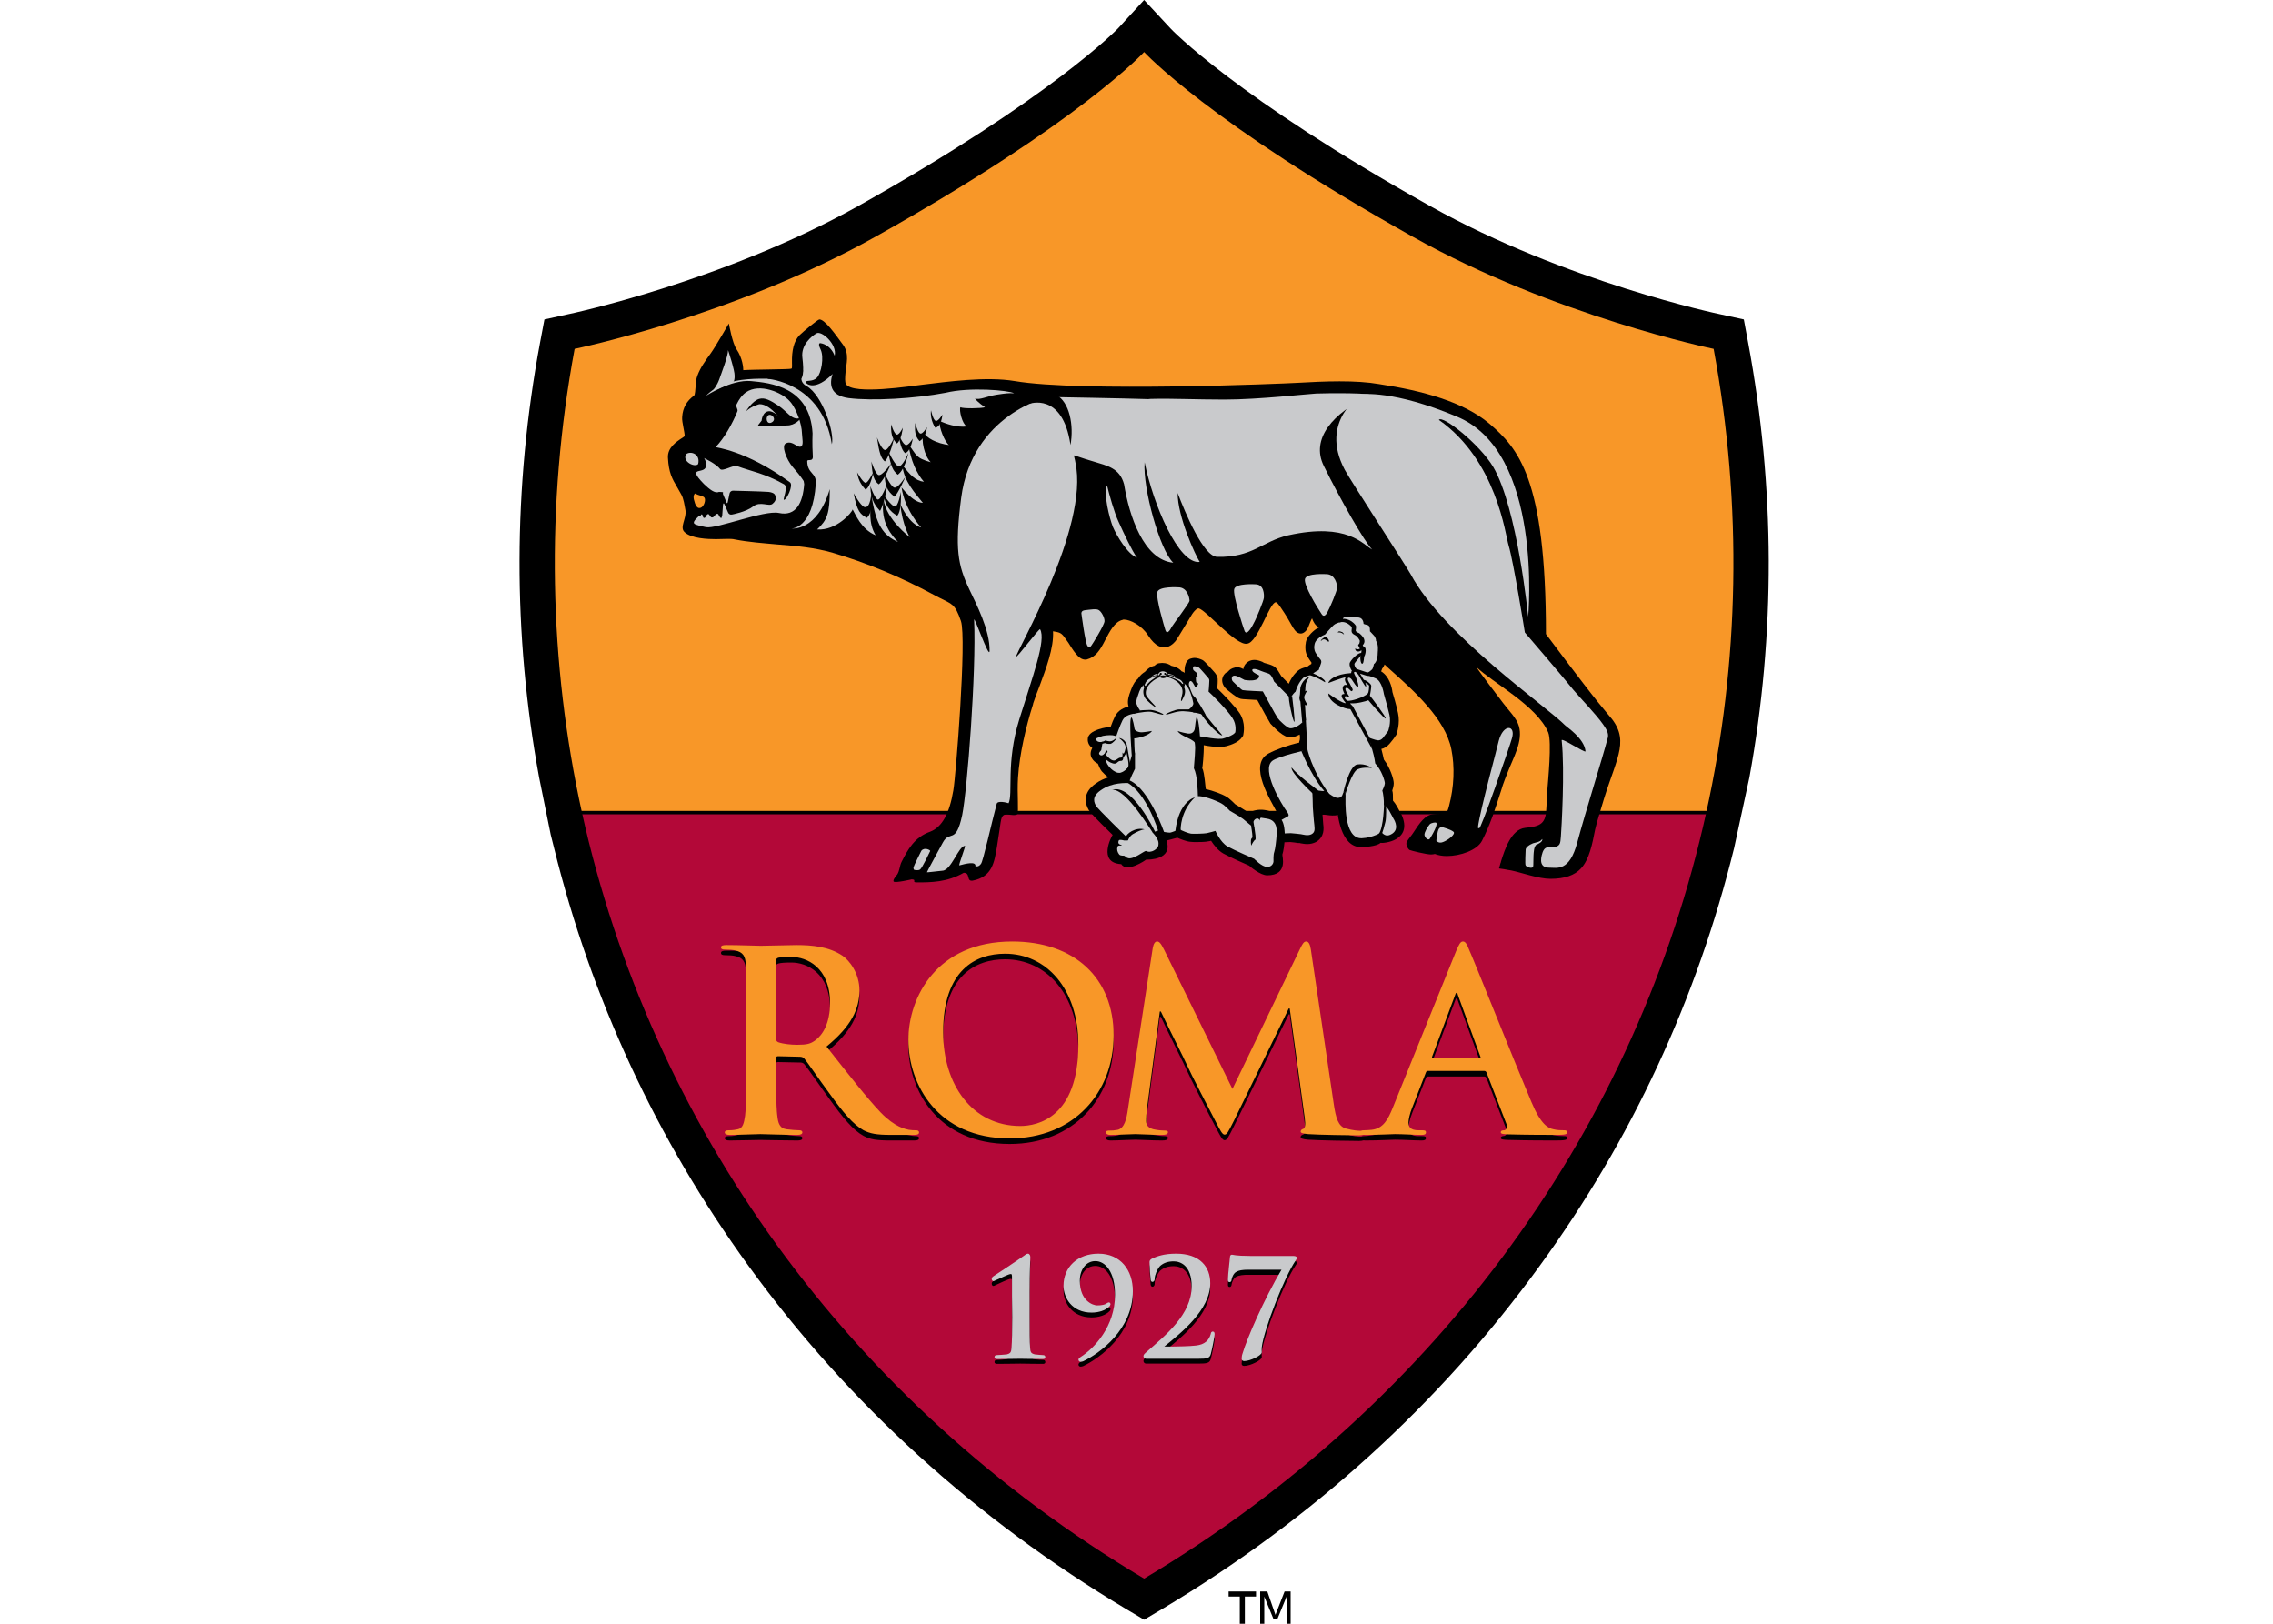 <?xml version="1.0" encoding="UTF-8"?>
<svg xmlns="http://www.w3.org/2000/svg" xmlns:xlink="http://www.w3.org/1999/xlink" width="35pt" height="25pt" viewBox="0 0 35 25" version="1.1">
<defs>
<g>
<symbol overflow="visible" id="glyph0-0">
<path style="stroke:none;" d="M 0.031 0.125 L 0.031 -0.484 L 0.375 -0.484 L 0.375 0.125 Z M 0.078 0.094 L 0.344 0.094 L 0.344 -0.453 L 0.078 -0.453 Z M 0.078 0.094 "/>
</symbol>
<symbol overflow="visible" id="glyph0-1">
<path style="stroke:none;" d="M 0 -0.516 L 0.422 -0.516 L 0.422 -0.438 L 0.25 -0.438 L 0.25 0 L 0.172 0 L 0.172 -0.438 L 0 -0.438 Z M 0 -0.516 "/>
</symbol>
<symbol overflow="visible" id="glyph0-2">
<path style="stroke:none;" d="M 0.062 -0.516 L 0.172 -0.516 L 0.297 -0.156 L 0.438 -0.516 L 0.531 -0.516 L 0.531 0 L 0.469 0 L 0.469 -0.438 L 0.328 -0.094 L 0.266 -0.094 L 0.125 -0.438 L 0.125 0 L 0.062 0 Z M 0.062 -0.516 "/>
</symbol>
</g>
</defs>
<g id="surface1">
<path style=" stroke:none;fill-rule:nonzero;fill:rgb(0%,0%,0%);fill-opacity:1;" d="M 26.918 5.273 L 26.852 4.918 L 26.496 4.84 C 26.473 4.836 24.117 4.344 22.02 3.172 C 19.031 1.5 18.027 0.445 18.02 0.434 L 17.617 0 L 17.219 0.434 C 17.211 0.441 16.199 1.5 13.215 3.172 C 11.121 4.34 8.762 4.836 8.738 4.84 L 8.383 4.918 L 8.316 5.273 C 7.898 7.508 7.895 9.762 8.301 11.969 L 8.48 12.852 L 8.531 13.055 C 9.102 15.371 10.109 17.539 11.527 19.492 C 13.066 21.613 15.023 23.387 17.34 24.773 L 17.617 24.938 L 17.895 24.773 C 20.215 23.387 22.168 21.613 23.707 19.492 C 25.129 17.539 26.133 15.371 26.703 13.055 L 26.938 11.969 C 27.34 9.762 27.336 7.508 26.918 5.273 "/>
<path style=" stroke:none;fill-rule:nonzero;fill:rgb(97.255%,59.216%,15.686%);fill-opacity:1;" d="M 26.387 5.371 C 26.387 5.371 23.945 4.871 21.754 3.645 C 18.605 1.883 17.617 0.801 17.617 0.801 C 17.617 0.801 16.629 1.883 13.48 3.645 C 11.289 4.871 8.848 5.371 8.848 5.371 C 8.398 7.789 8.453 10.207 8.961 12.512 L 26.273 12.512 C 26.781 10.207 26.836 7.789 26.387 5.371 "/>
<path style=" stroke:none;fill-rule:nonzero;fill:rgb(70.196%,3.137%,21.961%);fill-opacity:1;" d="M 17.617 24.305 C 22.203 21.57 25.219 17.285 26.273 12.512 L 8.961 12.512 C 10.016 17.285 13.031 21.57 17.617 24.305 "/>
<path style="fill-rule:nonzero;fill:rgb(0.392%,0.392%,0.392%);fill-opacity:1;stroke-width:0.165;stroke-linecap:butt;stroke-linejoin:miter;stroke:rgb(0%,0%,0%);stroke-opacity:1;stroke-miterlimit:10;" d="M 124.75 160.219 L 124.75 158.031 C 124.75 157.625 124.75 157.438 124.5 157.438 C 124.188 157.438 122.969 158.063 122.594 158.219 C 122.531 158.25 122.438 158.313 122.375 158.313 C 122.313 158.313 122.25 158.219 122.25 158.094 C 122.25 158 122.313 157.938 122.406 157.875 C 122.469 157.844 125.625 155.75 126.219 155.313 C 126.375 155.219 126.5 155.094 126.625 155.094 C 126.781 155.094 126.844 155.281 126.844 155.469 C 126.844 155.594 126.75 157.219 126.75 159.781 L 126.75 162.844 C 126.75 164.469 126.75 165.875 126.813 166.594 C 126.844 167.125 126.938 167.375 127.469 167.5 C 127.719 167.563 128.406 167.594 128.563 167.594 C 128.625 167.594 128.688 167.656 128.688 167.781 C 128.688 167.875 128.625 167.906 128.438 167.906 C 127.188 167.906 126.125 167.875 125.688 167.875 C 125.313 167.875 123.906 167.906 122.875 167.906 C 122.688 167.906 122.594 167.875 122.594 167.781 C 122.594 167.656 122.656 167.594 122.719 167.594 C 122.906 167.594 123.75 167.563 124.031 167.469 C 124.563 167.375 124.656 167.125 124.688 166.594 C 124.75 165.875 124.781 164.469 124.781 162.844 Z M 124.75 160.219 " transform="matrix(0.125,0,0,0.125,0,0)"/>
<path style=" stroke:none;fill-rule:nonzero;fill:rgb(0.392%,0.392%,0.392%);fill-opacity:1;" d="M 17.434 19.953 C 17.434 20.535 16.93 20.902 16.676 21.023 C 16.664 21.027 16.652 21.031 16.637 21.031 C 16.629 21.031 16.617 21.02 16.617 21.012 C 16.617 20.996 16.633 20.984 16.645 20.977 C 16.855 20.844 17.18 20.504 17.18 20.012 C 17.18 19.645 17.023 19.48 16.867 19.48 C 16.719 19.48 16.617 19.613 16.617 19.793 C 16.617 20.109 16.824 20.184 16.895 20.184 C 16.965 20.184 17.008 20.172 17.031 20.16 C 17.055 20.148 17.066 20.137 17.074 20.137 C 17.082 20.137 17.09 20.145 17.09 20.156 C 17.09 20.16 17.086 20.176 17.078 20.18 C 17.02 20.242 16.914 20.273 16.809 20.273 C 16.512 20.273 16.387 20.047 16.387 19.871 C 16.387 19.59 16.598 19.387 16.914 19.387 C 17.25 19.387 17.434 19.637 17.434 19.953 "/>
<path style="fill:none;stroke-width:0.165;stroke-linecap:butt;stroke-linejoin:miter;stroke:rgb(0%,0%,0%);stroke-opacity:1;stroke-miterlimit:10;" d="M 139.469 159.625 C 139.469 164.281 135.438 167.219 133.406 168.188 C 133.313 168.219 133.219 168.25 133.094 168.25 C 133.031 168.25 132.938 168.156 132.938 168.094 C 132.938 167.969 133.063 167.875 133.156 167.813 C 134.844 166.75 137.438 164.031 137.438 160.094 C 137.438 157.156 136.188 155.844 134.938 155.844 C 133.75 155.844 132.938 156.906 132.938 158.344 C 132.938 160.875 134.594 161.469 135.156 161.469 C 135.719 161.469 136.063 161.375 136.25 161.281 C 136.438 161.188 136.531 161.094 136.594 161.094 C 136.656 161.094 136.719 161.156 136.719 161.25 C 136.719 161.281 136.688 161.406 136.625 161.438 C 136.156 161.938 135.313 162.188 134.469 162.188 C 132.094 162.188 131.094 160.375 131.094 158.969 C 131.094 156.719 132.781 155.094 135.313 155.094 C 138 155.094 139.469 157.094 139.469 159.625 Z M 139.469 159.625 " transform="matrix(0.125,0,0,0.125,0,0)"/>
<path style="fill-rule:nonzero;fill:rgb(0.392%,0.392%,0.392%);fill-opacity:1;stroke-width:0.165;stroke-linecap:butt;stroke-linejoin:miter;stroke:rgb(0%,0%,0%);stroke-opacity:1;stroke-miterlimit:10;" d="M 141.188 167.875 C 141.063 167.875 140.938 167.781 140.938 167.625 C 140.938 167.5 141.094 167.344 141.281 167.188 C 143.594 165.156 146.875 162.563 146.875 159.031 C 146.875 156.406 145.438 155.875 144.594 155.875 C 143.906 155.875 143.344 156.031 142.844 156.469 C 142.469 156.875 142.156 157.656 142.156 158.063 C 142.156 158.25 142.125 158.406 141.938 158.406 C 141.875 158.406 141.813 158.281 141.813 158.063 C 141.781 157.938 141.688 156.563 141.688 156.063 C 141.688 155.906 141.719 155.844 141.906 155.719 C 142.531 155.406 143.438 155.094 144.875 155.094 C 147.781 155.094 149 156.688 149 158.656 C 149 161.875 145.469 164.688 143.344 166.406 C 143.25 166.469 143.313 166.531 143.375 166.531 L 144.5 166.531 C 144.781 166.531 146.719 166.5 147.344 166.438 C 148.469 166.281 149 165.719 149.219 164.938 C 149.25 164.75 149.313 164.688 149.406 164.688 C 149.531 164.688 149.531 164.813 149.531 165 C 149.531 165.25 149.219 166.813 149.063 167.375 C 148.938 167.813 148.656 167.875 147.625 167.875 Z M 141.188 167.875 " transform="matrix(0.125,0,0,0.125,0,0)"/>
<path style="fill-rule:nonzero;fill:rgb(0.392%,0.392%,0.392%);fill-opacity:1;stroke-width:0.165;stroke-linecap:butt;stroke-linejoin:miter;stroke:rgb(0%,0%,0%);stroke-opacity:1;stroke-miterlimit:10;" d="M 159.25 155.375 C 159.563 155.375 159.656 155.438 159.656 155.531 C 159.656 155.625 159.594 155.75 159.531 155.813 C 158.156 157.781 155.594 164.406 155.344 166.531 C 155.313 166.813 155.344 166.906 155.344 167.156 C 155.344 167.469 154 168.156 153.281 168.156 C 153.094 168.156 153.031 168.094 153.031 167.969 C 153.031 167.781 153.063 167.531 153.156 167.281 C 153.625 165.656 155.719 160.75 158 156.938 L 153.719 156.938 C 153.281 156.938 152.594 156.969 152.188 157.219 C 151.875 157.406 151.656 157.938 151.625 158.219 C 151.625 158.344 151.563 158.438 151.469 158.438 C 151.344 158.438 151.344 158.344 151.344 158.188 C 151.344 157.563 151.594 155.625 151.594 155.438 C 151.594 155.281 151.656 155.219 151.75 155.219 C 151.844 155.219 152.219 155.375 153.969 155.375 Z M 159.25 155.375 " transform="matrix(0.125,0,0,0.125,0,0)"/>
<path style=" stroke:none;fill-rule:nonzero;fill:rgb(78.824%,79.216%,80%);fill-opacity:1;" d="M 15.594 19.953 L 15.594 19.68 C 15.594 19.629 15.594 19.605 15.562 19.605 C 15.523 19.605 15.371 19.684 15.324 19.703 C 15.316 19.707 15.305 19.715 15.297 19.715 C 15.289 19.715 15.281 19.703 15.281 19.691 C 15.281 19.676 15.289 19.668 15.301 19.66 C 15.309 19.656 15.703 19.395 15.777 19.34 C 15.793 19.328 15.812 19.312 15.828 19.312 C 15.848 19.312 15.855 19.336 15.855 19.359 C 15.855 19.375 15.844 19.578 15.844 19.898 L 15.844 20.281 C 15.844 20.484 15.844 20.66 15.852 20.75 C 15.855 20.816 15.867 20.848 15.934 20.863 C 15.965 20.867 16.051 20.875 16.07 20.875 C 16.078 20.875 16.086 20.883 16.086 20.898 C 16.086 20.91 16.078 20.914 16.055 20.914 C 15.898 20.914 15.766 20.91 15.711 20.91 C 15.664 20.91 15.488 20.914 15.359 20.914 C 15.336 20.914 15.324 20.91 15.324 20.898 C 15.324 20.883 15.332 20.875 15.34 20.875 C 15.363 20.875 15.469 20.867 15.504 20.863 C 15.57 20.848 15.582 20.816 15.586 20.75 C 15.594 20.66 15.598 20.484 15.598 20.281 Z M 15.594 19.953 "/>
<path style="fill:none;stroke-width:0.165;stroke-linecap:butt;stroke-linejoin:miter;stroke:rgb(78.824%,79.216%,80%);stroke-opacity:1;stroke-miterlimit:10;" d="M 124.75 159.625 L 124.75 157.438 C 124.75 157.031 124.75 156.844 124.5 156.844 C 124.188 156.844 122.969 157.5 122.594 157.625 C 122.531 157.656 122.438 157.719 122.375 157.719 C 122.313 157.719 122.25 157.625 122.25 157.531 C 122.25 157.406 122.313 157.344 122.406 157.281 C 122.469 157.25 125.625 155.156 126.219 154.719 C 126.344 154.625 126.5 154.5 126.625 154.5 C 126.781 154.5 126.844 154.688 126.844 154.875 C 126.844 155 126.75 156.625 126.75 159.188 L 126.75 162.25 C 126.75 163.875 126.75 165.281 126.813 166 C 126.844 166.563 126.938 166.781 127.469 166.906 C 127.719 166.938 128.406 167 128.563 167 C 128.625 167 128.688 167.063 128.688 167.188 C 128.688 167.281 128.625 167.313 128.438 167.313 C 127.188 167.313 126.125 167.281 125.688 167.281 C 125.313 167.281 123.906 167.313 122.875 167.313 C 122.688 167.313 122.594 167.281 122.594 167.188 C 122.594 167.063 122.656 167 122.719 167 C 122.906 167 123.75 166.938 124.031 166.906 C 124.563 166.781 124.656 166.563 124.688 166 C 124.75 165.281 124.781 163.875 124.781 162.25 Z M 124.75 159.625 " transform="matrix(0.125,0,0,0.125,0,0)"/>
<path style=" stroke:none;fill-rule:nonzero;fill:rgb(78.824%,79.216%,80%);fill-opacity:1;" d="M 17.434 19.879 C 17.434 20.461 16.93 20.828 16.676 20.949 C 16.664 20.953 16.652 20.957 16.637 20.957 C 16.629 20.957 16.617 20.945 16.617 20.934 C 16.617 20.922 16.633 20.91 16.645 20.902 C 16.855 20.77 17.18 20.43 17.18 19.938 C 17.18 19.57 17.023 19.406 16.867 19.406 C 16.719 19.406 16.617 19.539 16.617 19.719 C 16.617 20.035 16.824 20.109 16.895 20.109 C 16.965 20.109 17.008 20.098 17.031 20.086 C 17.055 20.07 17.066 20.062 17.074 20.062 C 17.082 20.062 17.09 20.07 17.09 20.082 C 17.09 20.086 17.082 20.098 17.078 20.105 C 17.02 20.168 16.914 20.199 16.809 20.199 C 16.512 20.199 16.387 19.973 16.387 19.797 C 16.387 19.516 16.598 19.312 16.914 19.312 C 17.25 19.312 17.434 19.562 17.434 19.879 "/>
<path style="fill:none;stroke-width:0.165;stroke-linecap:butt;stroke-linejoin:miter;stroke:rgb(78.824%,79.216%,80%);stroke-opacity:1;stroke-miterlimit:10;" d="M 139.469 159.031 C 139.469 163.688 135.438 166.625 133.406 167.594 C 133.313 167.625 133.219 167.656 133.094 167.656 C 133.031 167.656 132.938 167.563 132.938 167.469 C 132.938 167.375 133.063 167.281 133.156 167.219 C 134.844 166.156 137.438 163.438 137.438 159.5 C 137.438 156.563 136.188 155.25 134.938 155.25 C 133.75 155.25 132.938 156.313 132.938 157.75 C 132.938 160.281 134.594 160.875 135.156 160.875 C 135.719 160.875 136.063 160.781 136.25 160.688 C 136.438 160.563 136.531 160.5 136.594 160.5 C 136.656 160.5 136.719 160.563 136.719 160.656 C 136.719 160.688 136.656 160.781 136.625 160.844 C 136.156 161.344 135.313 161.594 134.469 161.594 C 132.094 161.594 131.094 159.781 131.094 158.375 C 131.094 156.125 132.781 154.5 135.313 154.5 C 138 154.5 139.469 156.5 139.469 159.031 Z M 139.469 159.031 " transform="matrix(0.125,0,0,0.125,0,0)"/>
<path style="fill-rule:nonzero;fill:rgb(78.824%,79.216%,80%);fill-opacity:1;stroke-width:0.165;stroke-linecap:butt;stroke-linejoin:miter;stroke:rgb(78.824%,79.216%,80%);stroke-opacity:1;stroke-miterlimit:10;" d="M 141.188 167.281 C 141.063 167.281 140.938 167.188 140.938 167.031 C 140.938 166.906 141.094 166.75 141.281 166.594 C 143.594 164.563 146.875 161.969 146.875 158.438 C 146.875 155.813 145.438 155.281 144.594 155.281 C 143.906 155.281 143.344 155.438 142.844 155.875 C 142.469 156.281 142.156 157.063 142.156 157.469 C 142.156 157.656 142.125 157.813 141.938 157.813 C 141.875 157.813 141.813 157.688 141.813 157.469 C 141.781 157.344 141.688 155.969 141.688 155.469 C 141.688 155.313 141.719 155.25 141.906 155.125 C 142.531 154.813 143.438 154.5 144.875 154.5 C 147.781 154.5 149 156.094 149 158.063 C 149 161.281 145.469 164.094 143.344 165.813 C 143.25 165.875 143.313 165.938 143.375 165.938 L 144.5 165.938 C 144.781 165.938 146.719 165.906 147.344 165.813 C 148.469 165.688 149 165.125 149.219 164.344 C 149.25 164.125 149.313 164.094 149.406 164.094 C 149.531 164.094 149.531 164.219 149.531 164.375 C 149.531 164.656 149.219 166.219 149.063 166.781 C 148.938 167.219 148.656 167.281 147.625 167.281 Z M 141.188 167.281 " transform="matrix(0.125,0,0,0.125,0,0)"/>
<path style="fill-rule:nonzero;fill:rgb(78.824%,79.216%,80%);fill-opacity:1;stroke-width:0.165;stroke-linecap:butt;stroke-linejoin:miter;stroke:rgb(78.824%,79.216%,80%);stroke-opacity:1;stroke-miterlimit:10;" d="M 159.25 154.781 C 159.563 154.781 159.656 154.844 159.656 154.906 C 159.656 155.031 159.594 155.156 159.531 155.219 C 158.156 157.188 155.594 163.781 155.344 165.938 C 155.313 166.219 155.344 166.313 155.344 166.563 C 155.344 166.875 154 167.563 153.281 167.563 C 153.094 167.563 153.031 167.5 153.031 167.344 C 153.031 167.188 153.063 166.938 153.156 166.688 C 153.625 165.063 155.719 160.156 158 156.313 L 153.719 156.313 C 153.281 156.313 152.594 156.344 152.188 156.625 C 151.875 156.813 151.656 157.344 151.625 157.625 C 151.625 157.75 151.563 157.844 151.469 157.844 C 151.344 157.844 151.344 157.75 151.344 157.594 C 151.344 156.969 151.594 155.031 151.594 154.844 C 151.594 154.688 151.656 154.625 151.75 154.625 C 151.844 154.625 152.219 154.781 153.969 154.781 Z M 159.25 154.781 " transform="matrix(0.125,0,0,0.125,0,0)"/>
<path style=" stroke:none;fill-rule:nonzero;fill:rgb(0.392%,0.392%,0.392%);fill-opacity:1;" d="M 11.492 15.758 C 11.492 15.172 11.492 15.062 11.484 14.938 C 11.477 14.809 11.445 14.746 11.316 14.719 C 11.285 14.711 11.223 14.707 11.168 14.707 C 11.125 14.707 11.102 14.699 11.102 14.672 C 11.102 14.645 11.129 14.637 11.188 14.637 C 11.391 14.637 11.637 14.648 11.715 14.648 C 11.848 14.648 12.141 14.637 12.262 14.637 C 12.504 14.637 12.762 14.66 12.973 14.805 C 13.082 14.879 13.234 15.074 13.234 15.332 C 13.234 15.617 13.113 15.883 12.727 16.199 C 13.07 16.633 13.336 16.977 13.562 17.215 C 13.781 17.441 13.941 17.469 13.996 17.477 C 14.039 17.488 14.074 17.492 14.105 17.492 C 14.137 17.492 14.152 17.504 14.152 17.52 C 14.152 17.551 14.125 17.559 14.078 17.559 L 13.711 17.559 C 13.496 17.559 13.398 17.543 13.297 17.488 C 13.133 17.398 12.984 17.215 12.77 16.918 C 12.613 16.703 12.434 16.441 12.387 16.387 C 12.367 16.363 12.344 16.359 12.316 16.359 L 11.98 16.352 C 11.961 16.352 11.949 16.359 11.949 16.379 L 11.949 16.434 C 11.949 16.793 11.949 17.102 11.969 17.262 C 11.98 17.375 12.004 17.461 12.117 17.473 C 12.176 17.484 12.262 17.492 12.309 17.492 C 12.34 17.492 12.355 17.504 12.355 17.52 C 12.355 17.551 12.328 17.559 12.277 17.559 C 12.051 17.559 11.766 17.551 11.707 17.551 C 11.637 17.551 11.391 17.559 11.238 17.559 C 11.188 17.559 11.16 17.551 11.16 17.52 C 11.16 17.504 11.176 17.492 11.223 17.492 C 11.281 17.492 11.324 17.484 11.359 17.473 C 11.438 17.461 11.457 17.375 11.473 17.262 C 11.492 17.102 11.492 16.793 11.492 16.441 Z M 11.949 16.062 C 11.949 16.105 11.957 16.121 11.984 16.133 C 12.062 16.16 12.18 16.172 12.277 16.172 C 12.43 16.172 12.48 16.156 12.551 16.105 C 12.668 16.023 12.781 15.844 12.781 15.527 C 12.781 14.977 12.418 14.82 12.188 14.82 C 12.09 14.82 12.02 14.824 11.984 14.836 C 11.957 14.844 11.949 14.855 11.949 14.887 Z M 11.949 16.062 "/>
<path style=" stroke:none;fill-rule:nonzero;fill:rgb(0.392%,0.392%,0.392%);fill-opacity:1;" d="M 13.988 16.098 C 13.988 15.438 14.426 14.582 15.586 14.582 C 16.547 14.582 17.148 15.145 17.148 16.027 C 17.148 16.914 16.531 17.613 15.547 17.613 C 14.438 17.613 13.988 16.781 13.988 16.098 M 16.605 16.172 C 16.605 15.305 16.109 14.77 15.477 14.77 C 15.027 14.77 14.523 15.016 14.523 15.98 C 14.523 16.781 14.969 17.422 15.711 17.422 C 15.98 17.422 16.605 17.289 16.605 16.172 "/>
<path style=" stroke:none;fill-rule:nonzero;fill:rgb(0.392%,0.392%,0.392%);fill-opacity:1;" d="M 17.75 14.684 C 17.762 14.617 17.785 14.586 17.816 14.586 C 17.848 14.586 17.871 14.602 17.922 14.703 L 18.977 16.852 L 20.027 14.676 C 20.059 14.613 20.078 14.586 20.113 14.586 C 20.148 14.586 20.172 14.621 20.184 14.703 L 20.535 17.07 C 20.57 17.312 20.609 17.426 20.723 17.461 C 20.836 17.496 20.914 17.5 20.965 17.5 C 21 17.5 21.027 17.504 21.027 17.523 C 21.027 17.555 20.98 17.566 20.926 17.566 C 20.828 17.566 20.293 17.559 20.141 17.547 C 20.051 17.539 20.027 17.527 20.027 17.504 C 20.027 17.484 20.043 17.477 20.07 17.465 C 20.094 17.457 20.105 17.406 20.09 17.297 L 19.859 15.617 L 19.844 15.617 L 19 17.34 C 18.91 17.52 18.891 17.555 18.855 17.555 C 18.82 17.555 18.785 17.48 18.723 17.363 C 18.629 17.188 18.324 16.594 18.277 16.484 C 18.242 16.402 18.012 15.949 17.875 15.656 L 17.859 15.656 L 17.66 17.164 C 17.652 17.234 17.648 17.285 17.648 17.348 C 17.648 17.422 17.699 17.457 17.762 17.473 C 17.832 17.484 17.887 17.492 17.926 17.492 C 17.957 17.492 17.984 17.5 17.984 17.516 C 17.984 17.551 17.949 17.559 17.891 17.559 C 17.727 17.559 17.555 17.547 17.484 17.547 C 17.41 17.547 17.227 17.559 17.102 17.559 C 17.062 17.559 17.031 17.551 17.031 17.516 C 17.031 17.5 17.055 17.492 17.094 17.492 C 17.125 17.492 17.152 17.492 17.211 17.48 C 17.316 17.457 17.348 17.305 17.367 17.172 Z M 17.75 14.684 "/>
<path style=" stroke:none;fill-rule:nonzero;fill:rgb(0.392%,0.392%,0.392%);fill-opacity:1;" d="M 21.988 16.574 C 21.969 16.574 21.961 16.582 21.953 16.605 L 21.746 17.133 C 21.707 17.23 21.688 17.324 21.688 17.371 C 21.688 17.441 21.723 17.492 21.84 17.492 L 21.898 17.492 C 21.945 17.492 21.957 17.5 21.957 17.52 C 21.957 17.551 21.934 17.559 21.891 17.559 C 21.77 17.559 21.602 17.547 21.48 17.547 C 21.441 17.547 21.227 17.559 21.027 17.559 C 20.977 17.559 20.953 17.551 20.953 17.52 C 20.953 17.5 20.969 17.492 21 17.492 C 21.035 17.492 21.09 17.484 21.121 17.48 C 21.297 17.461 21.371 17.328 21.449 17.137 L 22.418 14.738 C 22.465 14.625 22.488 14.586 22.527 14.586 C 22.562 14.586 22.586 14.617 22.621 14.707 C 22.715 14.918 23.332 16.465 23.582 17.055 C 23.727 17.402 23.84 17.457 23.922 17.477 C 23.98 17.488 24.039 17.492 24.086 17.492 C 24.113 17.492 24.133 17.496 24.133 17.52 C 24.133 17.551 24.098 17.559 23.957 17.559 C 23.816 17.559 23.535 17.559 23.227 17.551 C 23.156 17.547 23.109 17.547 23.109 17.52 C 23.109 17.5 23.125 17.492 23.164 17.488 C 23.191 17.48 23.219 17.445 23.199 17.398 L 22.891 16.602 C 22.883 16.582 22.871 16.574 22.852 16.574 Z M 22.777 16.379 C 22.797 16.379 22.801 16.371 22.797 16.359 L 22.449 15.406 C 22.445 15.391 22.441 15.371 22.43 15.371 C 22.418 15.371 22.41 15.391 22.406 15.406 L 22.051 16.355 C 22.047 16.371 22.051 16.379 22.066 16.379 Z M 22.777 16.379 "/>
<path style=" stroke:none;fill-rule:nonzero;fill:rgb(97.255%,59.216%,15.686%);fill-opacity:1;" d="M 11.492 15.672 C 11.492 15.086 11.492 14.977 11.484 14.852 C 11.477 14.723 11.445 14.66 11.316 14.633 C 11.285 14.625 11.223 14.621 11.168 14.621 C 11.125 14.621 11.102 14.613 11.102 14.586 C 11.102 14.559 11.129 14.551 11.188 14.551 C 11.391 14.551 11.637 14.562 11.715 14.562 C 11.848 14.562 12.141 14.551 12.262 14.551 C 12.504 14.551 12.762 14.574 12.973 14.715 C 13.082 14.789 13.234 14.988 13.234 15.246 C 13.234 15.531 13.113 15.797 12.727 16.113 C 13.07 16.547 13.336 16.891 13.562 17.129 C 13.781 17.355 13.941 17.383 13.996 17.395 C 14.039 17.402 14.074 17.402 14.105 17.402 C 14.137 17.402 14.152 17.414 14.152 17.434 C 14.152 17.465 14.125 17.473 14.078 17.473 L 13.711 17.473 C 13.496 17.473 13.398 17.453 13.297 17.402 C 13.133 17.309 12.984 17.129 12.77 16.832 C 12.613 16.621 12.434 16.355 12.387 16.301 C 12.367 16.277 12.344 16.27 12.316 16.27 L 11.98 16.262 C 11.961 16.262 11.949 16.27 11.949 16.293 L 11.949 16.348 C 11.949 16.707 11.949 17.012 11.969 17.176 C 11.98 17.289 12.004 17.375 12.117 17.387 C 12.176 17.395 12.262 17.402 12.309 17.402 C 12.34 17.402 12.355 17.414 12.355 17.434 C 12.355 17.461 12.328 17.473 12.277 17.473 C 12.051 17.473 11.766 17.461 11.707 17.461 C 11.637 17.461 11.391 17.473 11.238 17.473 C 11.188 17.473 11.16 17.461 11.16 17.434 C 11.16 17.414 11.176 17.402 11.223 17.402 C 11.281 17.402 11.324 17.395 11.359 17.387 C 11.438 17.375 11.457 17.289 11.473 17.176 C 11.492 17.012 11.492 16.707 11.492 16.352 Z M 11.949 15.977 C 11.949 16.02 11.957 16.035 11.984 16.047 C 12.062 16.074 12.18 16.086 12.277 16.086 C 12.43 16.086 12.48 16.07 12.551 16.02 C 12.668 15.934 12.781 15.758 12.781 15.441 C 12.781 14.891 12.418 14.734 12.188 14.734 C 12.09 14.734 12.02 14.738 11.984 14.746 C 11.957 14.754 11.949 14.77 11.949 14.801 Z M 11.949 15.977 "/>
<path style=" stroke:none;fill-rule:nonzero;fill:rgb(97.255%,59.216%,15.686%);fill-opacity:1;" d="M 13.988 16.012 C 13.988 15.352 14.426 14.496 15.586 14.496 C 16.547 14.496 17.148 15.059 17.148 15.941 C 17.148 16.828 16.531 17.527 15.547 17.527 C 14.438 17.527 13.988 16.695 13.988 16.012 M 16.605 16.086 C 16.605 15.219 16.109 14.684 15.477 14.684 C 15.027 14.684 14.523 14.93 14.523 15.895 C 14.523 16.695 14.969 17.336 15.711 17.336 C 15.98 17.336 16.605 17.203 16.605 16.086 "/>
<path style=" stroke:none;fill-rule:nonzero;fill:rgb(97.255%,59.216%,15.686%);fill-opacity:1;" d="M 17.75 14.598 C 17.762 14.531 17.785 14.496 17.816 14.496 C 17.848 14.496 17.871 14.516 17.922 14.617 L 18.977 16.766 L 20.027 14.59 C 20.059 14.527 20.078 14.496 20.113 14.496 C 20.148 14.496 20.172 14.535 20.184 14.617 L 20.535 16.984 C 20.57 17.227 20.609 17.34 20.723 17.375 C 20.836 17.406 20.914 17.41 20.965 17.41 C 21 17.41 21.027 17.414 21.027 17.438 C 21.027 17.469 20.98 17.48 20.926 17.48 C 20.828 17.48 20.293 17.473 20.141 17.461 C 20.051 17.453 20.027 17.441 20.027 17.422 C 20.027 17.402 20.043 17.387 20.07 17.379 C 20.094 17.371 20.105 17.32 20.09 17.211 L 19.859 15.527 L 19.844 15.527 L 19 17.254 C 18.91 17.434 18.891 17.469 18.855 17.469 C 18.82 17.469 18.785 17.395 18.723 17.277 C 18.629 17.098 18.324 16.508 18.277 16.398 C 18.242 16.316 18.012 15.863 17.875 15.574 L 17.859 15.574 L 17.66 17.078 C 17.652 17.148 17.648 17.199 17.648 17.262 C 17.648 17.336 17.699 17.371 17.762 17.387 C 17.832 17.402 17.887 17.406 17.926 17.406 C 17.957 17.406 17.984 17.41 17.984 17.43 C 17.984 17.465 17.949 17.473 17.891 17.473 C 17.727 17.473 17.555 17.461 17.484 17.461 C 17.41 17.461 17.227 17.473 17.102 17.473 C 17.062 17.473 17.031 17.465 17.031 17.43 C 17.031 17.41 17.055 17.406 17.094 17.406 C 17.125 17.406 17.152 17.406 17.211 17.395 C 17.316 17.371 17.348 17.219 17.367 17.086 Z M 17.75 14.598 "/>
<path style=" stroke:none;fill-rule:nonzero;fill:rgb(97.255%,59.216%,15.686%);fill-opacity:1;" d="M 21.988 16.488 C 21.969 16.488 21.961 16.496 21.953 16.52 L 21.746 17.051 C 21.707 17.145 21.688 17.238 21.688 17.285 C 21.688 17.352 21.723 17.402 21.84 17.402 L 21.898 17.402 C 21.945 17.402 21.957 17.41 21.957 17.434 C 21.957 17.465 21.934 17.473 21.891 17.473 C 21.77 17.473 21.602 17.461 21.48 17.461 C 21.441 17.461 21.227 17.473 21.027 17.473 C 20.977 17.473 20.953 17.465 20.953 17.434 C 20.953 17.41 20.969 17.402 21 17.402 C 21.035 17.402 21.09 17.398 21.121 17.395 C 21.297 17.375 21.371 17.242 21.449 17.047 L 22.418 14.652 C 22.465 14.539 22.488 14.496 22.527 14.496 C 22.562 14.496 22.586 14.531 22.621 14.621 C 22.715 14.832 23.332 16.379 23.582 16.969 C 23.727 17.316 23.84 17.371 23.922 17.387 C 23.98 17.402 24.039 17.402 24.086 17.402 C 24.113 17.402 24.133 17.41 24.133 17.434 C 24.133 17.465 24.098 17.473 23.957 17.473 C 23.816 17.473 23.535 17.473 23.227 17.465 C 23.156 17.461 23.109 17.461 23.109 17.434 C 23.109 17.41 23.125 17.402 23.164 17.402 C 23.191 17.395 23.219 17.359 23.199 17.312 L 22.891 16.516 C 22.883 16.496 22.871 16.488 22.852 16.488 Z M 22.777 16.293 C 22.797 16.293 22.801 16.281 22.797 16.273 L 22.449 15.32 C 22.445 15.305 22.441 15.285 22.43 15.285 C 22.418 15.285 22.41 15.305 22.406 15.32 L 22.051 16.27 C 22.047 16.281 22.051 16.293 22.066 16.293 Z M 22.777 16.293 "/>
<path style="fill:none;stroke-width:0.418;stroke-linecap:round;stroke-linejoin:miter;stroke:rgb(0%,0%,0%);stroke-opacity:1;stroke-miterlimit:10;" d="M 70.594 100.094 L 211.281 100.094 " transform="matrix(0.125,0,0,0.125,0,0)"/>
<path style=" stroke:none;fill-rule:nonzero;fill:rgb(0%,0%,0%);fill-opacity:1;" d="M 24.762 11 C 24.715 10.941 24.66 10.875 24.605 10.809 C 24.359 10.504 23.805 9.762 23.805 9.762 C 23.805 7.352 23.371 6.898 22.93 6.52 C 22.535 6.188 21.91 6.016 21.238 5.914 C 21.059 5.883 20.859 5.871 20.625 5.871 C 20.402 5.871 20.176 5.883 19.961 5.895 C 19.781 5.906 16.633 6.039 15.625 5.867 C 15.184 5.793 14.574 5.879 14.211 5.922 C 14.043 5.941 13.137 6.086 13.027 5.914 C 13.008 5.883 13.012 5.812 13.02 5.73 C 13.031 5.605 13.082 5.449 12.984 5.312 C 12.848 5.125 12.699 4.918 12.617 4.918 C 12.594 4.918 12.367 5.105 12.312 5.16 C 12.223 5.25 12.191 5.402 12.195 5.578 C 12.199 5.688 12.191 5.668 12.184 5.676 C 12.168 5.688 11.59 5.688 11.445 5.699 C 11.445 5.668 11.438 5.52 11.34 5.375 C 11.277 5.285 11.223 4.98 11.223 4.98 C 11.223 4.98 11.016 5.34 10.945 5.438 C 10.867 5.547 10.785 5.656 10.738 5.785 C 10.719 5.832 10.715 5.895 10.711 5.949 C 10.707 5.992 10.703 6.078 10.688 6.09 C 10.574 6.172 10.512 6.281 10.504 6.422 C 10.5 6.465 10.512 6.52 10.523 6.582 C 10.531 6.621 10.543 6.688 10.543 6.715 C 10.535 6.723 10.523 6.73 10.512 6.738 C 10.414 6.801 10.277 6.891 10.285 7.047 C 10.297 7.281 10.352 7.375 10.426 7.5 C 10.449 7.539 10.469 7.574 10.492 7.617 C 10.527 7.68 10.539 7.773 10.555 7.859 C 10.574 7.98 10.461 8.117 10.539 8.191 C 10.641 8.293 10.906 8.301 11.023 8.301 C 11.055 8.301 11.172 8.297 11.203 8.297 C 11.246 8.297 11.281 8.297 11.312 8.305 C 11.531 8.348 11.754 8.363 11.969 8.383 C 12.266 8.406 12.543 8.43 12.824 8.512 C 13.34 8.664 13.852 8.875 14.383 9.16 C 14.41 9.176 14.438 9.188 14.465 9.203 C 14.66 9.305 14.703 9.289 14.797 9.562 C 14.887 9.832 14.719 11.949 14.68 12.168 C 14.621 12.523 14.508 12.734 14.324 12.805 C 14.078 12.891 13.977 13.086 13.883 13.27 C 13.852 13.332 13.855 13.402 13.816 13.465 C 13.816 13.465 13.738 13.551 13.762 13.574 C 13.789 13.598 14.039 13.539 14.039 13.539 C 14.125 13.543 14.031 13.586 14.117 13.586 C 14.328 13.586 14.582 13.586 14.84 13.438 C 14.949 13.438 14.875 13.574 14.977 13.559 C 15.285 13.5 15.312 13.266 15.352 13.035 C 15.414 12.656 15.406 12.59 15.449 12.555 C 15.488 12.516 15.629 12.574 15.664 12.535 C 15.691 12.504 15.66 12.223 15.676 11.973 C 15.699 11.613 15.797 11.191 15.906 10.848 L 15.91 10.828 C 15.934 10.754 15.969 10.66 16.008 10.562 C 16.105 10.297 16.23 9.977 16.215 9.719 C 16.324 9.738 16.344 9.742 16.406 9.832 C 16.414 9.844 16.434 9.871 16.453 9.898 C 16.574 10.098 16.637 10.156 16.715 10.156 C 16.723 10.156 16.73 10.156 16.738 10.152 C 16.871 10.117 16.941 10.008 17.016 9.859 C 17.09 9.719 17.164 9.57 17.289 9.543 C 17.293 9.539 17.297 9.539 17.305 9.539 C 17.406 9.539 17.582 9.629 17.68 9.785 C 17.902 10.129 18.09 9.887 18.109 9.859 C 18.137 9.82 18.312 9.527 18.355 9.457 C 18.41 9.375 18.441 9.367 18.453 9.367 L 18.457 9.367 C 18.566 9.387 19.035 9.949 19.203 9.91 C 19.367 9.895 19.547 9.273 19.645 9.273 C 19.652 9.273 19.656 9.277 19.66 9.277 C 19.684 9.297 19.742 9.383 19.777 9.438 C 19.902 9.629 19.93 9.754 20.031 9.754 C 20.062 9.754 20.117 9.727 20.148 9.645 C 20.156 9.621 20.195 9.527 20.203 9.52 C 20.207 9.527 20.289 9.809 20.496 9.559 C 20.492 9.555 20.492 9.551 20.488 9.547 C 20.488 9.547 20.488 9.551 20.488 9.551 C 20.488 9.551 20.488 9.547 20.488 9.547 C 20.488 9.543 20.488 9.543 20.488 9.543 C 20.488 9.543 20.488 9.543 20.488 9.547 C 20.516 9.484 20.895 9.855 21.074 10 C 21.234 10.148 21.375 10.281 21.387 10.293 C 21.773 10.637 22.254 11.066 22.348 11.535 C 22.402 11.805 22.391 12.113 22.312 12.41 C 22.297 12.469 22.281 12.508 22.266 12.516 C 22.25 12.527 22.207 12.527 22.156 12.531 C 22.133 12.531 22.105 12.531 22.074 12.535 C 21.941 12.543 21.852 12.684 21.77 12.809 C 21.734 12.867 21.688 12.914 21.664 12.957 C 21.637 13 21.68 13.07 21.703 13.086 C 21.727 13.098 21.965 13.156 22.035 13.156 C 22.059 13.156 22.078 13.152 22.094 13.148 C 22.145 13.168 22.207 13.18 22.277 13.18 C 22.488 13.18 22.746 13.09 22.82 12.945 C 22.945 12.703 23.031 12.434 23.113 12.176 C 23.121 12.148 23.133 12.117 23.141 12.086 C 23.16 12.031 23.184 11.969 23.211 11.902 C 23.301 11.664 23.457 11.41 23.387 11.176 C 23.352 11.055 23.227 10.934 23.148 10.828 C 23.078 10.734 22.812 10.391 22.734 10.27 C 22.98 10.508 23.664 10.863 23.84 11.277 C 23.898 11.422 23.836 12.031 23.824 12.191 C 23.82 12.27 23.816 12.348 23.812 12.43 C 23.805 12.676 23.734 12.723 23.484 12.746 C 23.266 12.77 23.168 13.09 23.113 13.262 C 23.113 13.273 23.109 13.281 23.105 13.289 L 23.082 13.371 L 23.164 13.383 C 23.195 13.391 23.234 13.395 23.27 13.402 C 23.426 13.434 23.691 13.531 23.875 13.531 C 24.094 13.531 24.246 13.477 24.344 13.371 C 24.473 13.234 24.52 12.988 24.562 12.773 C 24.578 12.691 24.668 12.402 24.699 12.297 C 24.906 11.633 25.109 11.379 24.762 11 M 10.801 7.812 C 10.723 7.859 10.695 7.727 10.695 7.727 C 10.676 7.676 10.672 7.621 10.703 7.598 C 10.762 7.633 10.828 7.633 10.848 7.664 C 10.871 7.703 10.84 7.789 10.801 7.812 "/>
<path style=" stroke:none;fill-rule:nonzero;fill:rgb(78.824%,79.216%,80%);fill-opacity:1;" d="M 23.746 12.918 C 23.723 12.965 23.637 12.973 23.605 12.984 C 23.547 13.008 23.488 13.047 23.492 13.09 C 23.492 13.105 23.48 13.309 23.492 13.324 C 23.504 13.348 23.586 13.379 23.605 13.348 C 23.617 13.332 23.605 13.188 23.621 13.09 C 23.621 13.078 23.633 13.02 23.66 13.004 C 23.672 13.004 23.766 12.957 23.746 12.918 "/>
<path style=" stroke:none;fill-rule:nonzero;fill:rgb(78.824%,79.216%,80%);fill-opacity:1;" d="M 16.707 9.395 C 16.785 9.387 16.887 9.367 16.922 9.395 C 16.961 9.418 17.012 9.512 17.008 9.566 C 17.004 9.625 16.82 9.922 16.809 9.934 C 16.797 9.949 16.777 9.992 16.746 9.945 C 16.711 9.902 16.652 9.445 16.652 9.445 C 16.652 9.445 16.645 9.402 16.707 9.395 "/>
<path style=" stroke:none;fill-rule:nonzero;fill:rgb(78.824%,79.216%,80%);fill-opacity:1;" d="M 24.684 11.152 C 24.582 11.004 24.332 10.746 24.23 10.625 C 24.098 10.457 23.48 9.738 23.48 9.738 C 23.48 9.738 23.305 8.645 23.23 8.398 C 23.18 8.238 23.047 7.09 22.156 6.465 C 22.207 6.383 22.781 6.836 22.992 7.188 C 23.367 7.828 23.531 9.496 23.531 9.496 C 23.531 9.496 23.77 6.949 22.422 6.41 C 21.453 6.004 20.973 6.07 20.973 6.07 C 20.973 6.07 20.301 6.473 20.707 7.234 C 20.785 7.383 21.664 8.734 21.723 8.844 C 22.223 9.781 23.816 10.875 24.105 11.172 C 24.121 11.191 24.395 11.367 24.414 11.566 C 24.418 11.605 24.043 11.352 24.047 11.398 C 24.098 11.871 24.043 12.773 24.035 12.879 C 24.027 12.996 24.02 13.016 23.945 13.043 C 23.875 13.066 23.801 13 23.754 13.121 C 23.707 13.258 23.723 13.359 23.852 13.359 C 23.977 13.359 24.168 13.426 24.289 12.965 C 24.414 12.496 24.68 11.66 24.758 11.355 C 24.777 11.281 24.719 11.203 24.684 11.152 "/>
<path style=" stroke:none;fill-rule:nonzero;fill:rgb(78.824%,79.216%,80%);fill-opacity:1;" d="M 11.211 5.391 C 11.211 5.391 11.316 5.703 11.312 5.789 C 11.312 5.879 11.285 5.887 11.285 5.887 L 10.969 6.023 C 10.969 6.023 11.039 5.941 11.074 5.844 C 11.109 5.742 11.211 5.484 11.211 5.391 "/>
<path style=" stroke:none;fill-rule:nonzero;fill:rgb(78.824%,79.216%,80%);fill-opacity:1;" d="M 14.961 13.238 C 14.953 13.246 14.945 13.246 14.945 13.242 L 14.922 13.215 C 14.922 13.211 14.926 13.203 14.93 13.199 L 14.945 13.188 C 14.953 13.184 14.961 13.18 14.965 13.184 L 14.984 13.211 C 14.988 13.215 14.984 13.223 14.977 13.23 Z M 14.961 13.238 "/>
<path style=" stroke:none;fill-rule:nonzero;fill:rgb(78.824%,79.216%,80%);fill-opacity:1;" d="M 22.219 12.738 C 22.219 12.738 22.184 12.727 22.16 12.754 C 22.129 12.793 22.117 12.945 22.117 12.945 C 22.117 12.945 22.152 12.992 22.219 12.965 C 22.289 12.941 22.426 12.84 22.379 12.805 C 22.336 12.77 22.219 12.738 22.219 12.738 "/>
<path style=" stroke:none;fill-rule:nonzero;fill:rgb(78.824%,79.216%,80%);fill-opacity:1;" d="M 22.102 12.664 C 22.102 12.664 22.039 12.664 22.012 12.695 C 21.984 12.727 21.93 12.816 21.934 12.855 C 21.938 12.891 21.988 12.949 22.016 12.914 C 22.043 12.875 22.168 12.66 22.102 12.664 "/>
<path style=" stroke:none;fill-rule:nonzero;fill:rgb(78.824%,79.216%,80%);fill-opacity:1;" d="M 10.566 6.992 C 10.496 7.105 10.699 7.203 10.75 7.145 C 10.789 6.992 10.637 6.938 10.566 6.992 "/>
<path style=" stroke:none;fill-rule:nonzero;fill:rgb(78.824%,79.216%,80%);fill-opacity:1;" d="M 12.207 7.191 C 12.105 7.07 12.031 6.863 12.098 6.828 C 12.164 6.789 12.23 6.84 12.27 6.863 C 12.332 6.898 12.363 6.875 12.359 6.793 C 12.355 6.73 12.348 6.672 12.344 6.613 C 12.32 6.438 12.23 6.246 12.156 6.172 C 12.039 6.043 11.699 5.895 11.488 6.039 C 11.426 6.082 11.379 6.148 11.34 6.23 C 11.324 6.258 11.367 6.301 11.355 6.332 C 11.277 6.523 11.156 6.742 11.02 6.883 C 11.012 6.891 11.488 6.93 12.164 7.426 C 12.223 7.469 12.109 7.707 12.07 7.695 C 12.051 7.695 12.141 7.496 12.074 7.457 C 11.766 7.285 11.582 7.262 11.348 7.176 C 11.293 7.156 11.129 7.262 11.09 7.223 C 11.031 7.145 10.855 7.059 10.836 7.051 C 10.844 7.055 10.863 7.07 10.871 7.145 C 10.895 7.336 10.539 7.145 10.84 7.453 C 10.926 7.535 11.008 7.602 11.07 7.574 C 11.168 7.574 11.121 7.586 11.133 7.609 L 11.184 7.73 C 11.191 7.754 11.203 7.754 11.207 7.727 L 11.234 7.598 C 11.238 7.574 11.262 7.555 11.285 7.555 C 11.285 7.555 11.742 7.566 11.836 7.574 C 11.926 7.586 11.934 7.621 11.934 7.621 C 11.938 7.645 11.973 7.695 11.895 7.758 C 11.84 7.805 11.707 7.711 11.598 7.797 C 11.488 7.883 11.273 7.922 11.273 7.922 C 11.246 7.93 11.219 7.914 11.211 7.891 L 11.156 7.766 C 11.145 7.742 11.137 7.746 11.133 7.77 L 11.121 7.934 C 11.117 7.957 11.109 7.977 11.105 7.977 C 11.098 7.977 11.082 7.961 11.07 7.938 L 11.066 7.93 C 11.059 7.906 11.035 7.906 11.02 7.922 L 10.992 7.953 C 10.977 7.973 10.949 7.973 10.938 7.949 L 10.926 7.934 C 10.914 7.91 10.895 7.91 10.879 7.934 L 10.863 7.961 C 10.852 7.98 10.832 7.98 10.824 7.957 L 10.82 7.938 C 10.812 7.914 10.797 7.914 10.789 7.938 C 10.781 7.953 10.77 7.957 10.762 7.945 C 10.746 7.961 10.734 7.973 10.73 7.977 C 10.715 7.992 10.684 8.02 10.684 8.047 C 10.684 8.07 10.715 8.086 10.871 8.117 C 11.031 8.148 11.762 7.852 11.992 7.898 C 12.262 7.957 12.363 7.734 12.383 7.453 C 12.383 7.445 12.379 7.43 12.375 7.406 C 12.328 7.332 12.262 7.254 12.207 7.191 "/>
<path style=" stroke:none;fill-rule:nonzero;fill:rgb(0%,0%,0%);fill-opacity:1;" d="M 11.488 6.332 C 11.488 6.332 11.582 6.172 11.691 6.141 C 11.777 6.117 11.863 6.164 11.992 6.25 C 12.121 6.336 12.191 6.473 12.316 6.438 C 12.359 6.426 12.219 6.582 12.094 6.539 C 12.066 6.527 11.879 6.219 11.695 6.223 C 11.695 6.223 11.582 6.246 11.488 6.332 "/>
<path style=" stroke:none;fill-rule:nonzero;fill:rgb(0%,0%,0%);fill-opacity:1;" d="M 11.82 6.184 C 11.668 6.141 11.582 6.242 11.582 6.242 C 11.621 6.141 11.801 6.207 11.879 6.238 C 11.922 6.258 11.984 6.359 12.027 6.441 C 11.977 6.391 11.91 6.34 11.855 6.332 C 11.738 6.324 11.727 6.477 11.727 6.477 L 11.672 6.547 C 11.672 6.547 11.676 6.566 11.766 6.566 C 11.855 6.566 12.164 6.562 12.203 6.527 C 12.246 6.488 11.988 6.23 11.82 6.184 M 11.852 6.512 C 11.824 6.512 11.805 6.484 11.805 6.449 C 11.805 6.418 11.824 6.387 11.852 6.387 C 11.883 6.387 11.918 6.418 11.918 6.453 C 11.918 6.484 11.883 6.512 11.852 6.512 "/>
<path style=" stroke:none;fill-rule:nonzero;fill:rgb(78.824%,79.216%,80%);fill-opacity:1;" d="M 14.188 13.098 C 14.188 13.098 14.07 13.332 14.066 13.355 C 14.066 13.379 14.07 13.395 14.086 13.395 C 14.098 13.395 14.141 13.406 14.168 13.387 C 14.199 13.367 14.309 13.133 14.324 13.102 C 14.328 13.09 14.238 13.039 14.188 13.098 "/>
<path style=" stroke:none;fill-rule:nonzero;fill:rgb(78.824%,79.216%,80%);fill-opacity:1;" d="M 23.281 11.367 C 23.344 11.16 23.148 11.137 23.078 11.406 C 23.059 11.5 22.789 12.48 22.758 12.734 C 22.758 12.75 22.766 12.762 22.777 12.746 C 22.781 12.836 23.258 11.461 23.281 11.367 "/>
<path style=" stroke:none;fill-rule:nonzero;fill:rgb(78.824%,79.216%,80%);fill-opacity:1;" d="M 21.754 8.09 C 21.754 8.094 21.742 8.098 21.727 8.094 L 21.633 8.078 C 21.617 8.074 21.609 8.07 21.609 8.062 L 21.613 8.051 C 21.613 8.043 21.625 8.043 21.637 8.043 L 21.734 8.062 C 21.746 8.062 21.758 8.07 21.758 8.074 Z M 21.754 8.09 "/>
<path style=" stroke:none;fill-rule:nonzero;fill:rgb(78.824%,79.216%,80%);fill-opacity:1;" d="M 21.719 8.129 C 21.719 8.133 21.711 8.137 21.699 8.137 L 21.637 8.125 C 21.625 8.125 21.621 8.117 21.621 8.113 L 21.625 8.098 C 21.625 8.094 21.633 8.09 21.641 8.09 L 21.707 8.102 C 21.715 8.105 21.723 8.109 21.719 8.117 Z M 21.719 8.129 "/>
<path style=" stroke:none;fill-rule:nonzero;fill:rgb(78.824%,79.216%,80%);fill-opacity:1;" d="M 14.562 6.047 C 14.09 6.137 13.43 6.176 13.066 6.129 C 12.781 6.09 12.77 5.914 12.82 5.758 C 12.559 6.02 12.418 5.918 12.41 5.887 C 12.402 5.844 12.508 5.887 12.578 5.816 C 12.648 5.746 12.691 5.5 12.637 5.383 C 12.578 5.262 12.641 5.285 12.641 5.285 C 12.641 5.285 12.785 5.301 12.852 5.477 C 12.895 5.301 12.648 5.082 12.57 5.133 C 12.492 5.18 12.332 5.312 12.355 5.504 C 12.383 5.738 12.367 5.855 12.289 5.852 C 11.773 5.828 11.195 5.762 10.871 6.094 C 10.871 6.094 11.262 5.84 11.562 5.867 C 11.859 5.895 12.473 5.953 12.512 6.672 C 12.512 6.672 12.504 6.836 12.516 7.023 C 12.523 7.121 12.43 7.059 12.43 7.102 C 12.434 7.301 12.574 7.273 12.562 7.445 C 12.516 8.148 12.188 8.137 12.188 8.137 C 12.188 8.137 12.582 8.191 12.777 7.531 C 12.777 7.91 12.738 8.004 12.582 8.152 C 12.883 8.172 13.121 7.887 13.129 7.844 C 13.172 7.914 13.258 8.148 13.484 8.242 C 13.371 8.059 13.398 7.84 13.422 7.641 C 13.488 8.082 13.602 8.246 13.828 8.344 C 13.738 8.25 13.551 8.051 13.605 7.691 C 13.648 8 14.008 8.27 14.008 8.27 C 14.008 8.27 13.895 8.086 13.863 7.762 C 14.016 8.094 14.184 8.121 14.184 8.121 C 14.184 8.121 13.93 7.852 13.883 7.504 C 13.879 7.5 14.062 7.742 14.211 7.742 C 14.098 7.602 13.914 7.406 13.895 7.16 C 14.012 7.309 14.094 7.402 14.227 7.418 C 14.113 7.289 14.023 7.086 13.988 6.84 C 14.113 7 14.094 7.051 14.332 7.117 C 14.238 7.027 14.176 6.777 14.223 6.656 C 14.262 6.742 14.422 6.828 14.613 6.852 C 14.551 6.812 14.453 6.574 14.469 6.48 C 14.555 6.523 14.738 6.586 14.887 6.566 C 14.816 6.527 14.766 6.316 14.789 6.27 C 14.828 6.293 15.109 6.289 15.168 6.27 C 15.078 6.211 14.996 6.129 15.02 6.137 C 15.086 6.16 15.199 6.102 15.34 6.078 C 15.496 6.055 15.523 6.051 15.617 6.055 C 15.523 6.008 14.934 5.957 14.562 6.047 "/>
<path style=" stroke:none;fill-rule:nonzero;fill:rgb(78.824%,79.216%,80%);fill-opacity:1;" d="M 19.328 8.996 C 19.328 8.996 19.027 8.977 19.004 9.07 C 18.98 9.164 19.141 9.656 19.164 9.715 C 19.203 9.809 19.305 9.594 19.305 9.594 C 19.34 9.535 19.461 9.242 19.461 9.203 C 19.465 9.156 19.465 8.996 19.328 8.996 "/>
<path style=" stroke:none;fill-rule:nonzero;fill:rgb(78.824%,79.216%,80%);fill-opacity:1;" d="M 20.785 9.59 C 20.766 9.598 20.75 9.602 20.734 9.605 C 20.75 9.613 20.762 9.617 20.777 9.617 C 20.777 9.609 20.781 9.598 20.785 9.59 "/>
<path style=" stroke:none;fill-rule:nonzero;fill:rgb(78.824%,79.216%,80%);fill-opacity:1;" d="M 18.145 9.043 C 18.145 9.043 17.844 9.023 17.82 9.117 C 17.797 9.211 17.926 9.641 17.945 9.703 C 17.977 9.793 18.039 9.656 18.039 9.656 C 18.074 9.598 18.312 9.289 18.316 9.25 C 18.316 9.203 18.281 9.043 18.145 9.043 "/>
<path style=" stroke:none;fill-rule:nonzero;fill:rgb(78.824%,79.216%,80%);fill-opacity:1;" d="M 20.266 6.059 C 20.172 6.062 19.383 6.152 18.855 6.152 C 18.434 6.152 17.992 6.133 17.754 6.141 C 17.734 6.141 17.707 6.141 17.68 6.145 C 17.328 6.133 16.199 6.113 16.199 6.113 C 16.113 6.098 14.969 6.391 14.801 7.664 C 14.699 8.449 14.75 8.703 14.926 9.074 C 15.031 9.297 15.246 9.703 15.238 10.023 C 15.234 10.156 14.996 9.465 15 9.543 C 15.035 10.348 14.895 12.164 14.816 12.551 C 14.719 13.008 14.625 12.777 14.52 12.969 C 14.504 13 14.27 13.426 14.273 13.43 C 14.277 13.434 14.391 13.418 14.512 13.406 C 14.648 13.402 14.762 13.023 14.859 13.023 C 14.875 13.023 14.754 13.328 14.773 13.324 C 14.871 13.297 15.031 13.258 15.02 13.336 C 15.059 13.348 15.086 13.328 15.105 13.301 C 15.137 13.27 15.266 12.68 15.348 12.375 C 15.363 12.324 15.496 12.355 15.531 12.367 C 15.602 12.223 15.488 11.746 15.695 11.078 C 15.898 10.422 16.113 9.855 16.016 9.688 C 16.004 9.668 15.66 10.129 15.648 10.109 C 15.629 10.059 16.781 8.121 16.559 7.117 C 16.555 7.082 16.539 7.039 16.539 7.012 C 16.535 7.004 16.672 7.059 16.836 7.105 C 17.055 7.172 17.242 7.207 17.309 7.457 C 17.387 7.938 17.609 8.621 18.066 8.664 C 17.859 8.473 17.594 7.512 17.625 7.117 C 17.754 7.762 18.148 8.695 18.473 8.652 C 18.406 8.547 18.133 7.961 18.133 7.59 C 18.25 7.898 18.531 8.57 18.742 8.574 C 19.289 8.586 19.43 8.336 19.836 8.242 C 20.75 8.039 20.988 8.387 21.129 8.461 C 21.016 8.352 20.637 7.688 20.383 7.172 C 20.18 6.762 20.52 6.352 21.098 6.094 C 21.211 6.047 20.445 6.051 20.266 6.059 "/>
<path style=" stroke:none;fill-rule:nonzero;fill:rgb(0%,0%,0%);fill-opacity:1;" d="M 20.66 9.598 C 20.66 9.598 20.629 9.574 20.602 9.566 C 20.594 9.566 20.59 9.566 20.586 9.566 C 20.574 9.566 20.566 9.566 20.566 9.566 L 20.555 9.574 L 20.559 9.562 C 20.559 9.555 20.57 9.535 20.594 9.535 C 20.602 9.535 20.613 9.539 20.621 9.543 C 20.656 9.555 20.668 9.59 20.668 9.594 L 20.676 9.613 Z M 20.66 9.598 "/>
<path style=" stroke:none;fill-rule:nonzero;fill:rgb(0%,0%,0%);fill-opacity:1;" d="M 20.398 9.551 C 20.398 9.543 20.41 9.523 20.434 9.523 C 20.441 9.523 20.453 9.527 20.461 9.531 C 20.469 9.531 20.477 9.539 20.477 9.539 L 20.484 9.543 L 20.461 9.562 L 20.457 9.559 C 20.457 9.559 20.449 9.559 20.441 9.555 C 20.434 9.555 20.43 9.555 20.422 9.555 C 20.41 9.555 20.406 9.555 20.406 9.555 L 20.395 9.562 Z M 20.398 9.551 "/>
<path style=" stroke:none;fill-rule:nonzero;fill:rgb(0%,0%,0%);fill-opacity:1;" d="M 20.461 9.535 C 20.465 9.539 20.473 9.543 20.473 9.543 L 20.461 9.555 C 20.461 9.555 20.449 9.551 20.445 9.551 C 20.414 9.543 20.402 9.551 20.402 9.551 C 20.402 9.551 20.414 9.52 20.461 9.535 "/>
<path style=" stroke:none;fill-rule:nonzero;fill:rgb(0%,0%,0%);fill-opacity:1;" d="M 20.957 13.043 C 20.637 13.043 20.594 12.52 20.586 12.426 C 20.508 12.418 20.426 12.363 20.367 12.32 C 20.363 12.316 20.359 12.312 20.352 12.309 C 20.352 12.348 20.355 12.391 20.355 12.426 C 20.359 12.488 20.371 12.645 20.375 12.688 L 20.375 12.691 C 20.383 12.75 20.398 12.887 20.262 12.965 C 20.223 12.984 20.18 12.996 20.129 12.996 C 20.09 12.996 20.051 12.988 20.027 12.984 C 20.023 12.984 20.016 12.98 20.012 12.98 L 19.988 12.98 C 19.953 12.973 19.906 12.969 19.871 12.965 L 19.859 12.965 C 19.793 12.965 19.602 12.977 19.57 12.98 C 19.562 12.98 19.555 12.98 19.551 12.98 C 19.441 12.98 19.352 12.895 19.352 12.895 C 19.297 12.84 19.293 12.754 19.34 12.688 L 19.352 12.668 L 19.371 12.656 C 19.383 12.648 19.414 12.625 19.465 12.617 C 19.504 12.594 19.566 12.555 19.66 12.504 C 19.578 12.34 19.211 11.777 19.531 11.602 C 19.648 11.539 19.832 11.473 20.004 11.434 C 20.004 11.422 20.008 11.41 20.012 11.398 C 20.016 11.387 20.02 11.344 20.012 11.309 C 19.961 11.336 19.914 11.352 19.871 11.352 C 19.855 11.352 19.844 11.348 19.832 11.348 C 19.723 11.324 19.582 11.16 19.562 11.141 C 19.539 11.105 19.445 10.938 19.359 10.777 C 19.129 10.766 19.105 10.762 19.09 10.754 C 19.066 10.746 19.039 10.738 18.887 10.613 C 18.84 10.57 18.812 10.512 18.82 10.453 C 18.828 10.406 18.855 10.367 18.898 10.344 C 18.902 10.344 18.906 10.344 18.91 10.34 C 18.93 10.312 18.961 10.289 19.016 10.277 L 19.031 10.273 L 19.051 10.273 C 19.086 10.273 19.117 10.285 19.145 10.301 C 19.148 10.285 19.152 10.266 19.16 10.25 C 19.191 10.195 19.246 10.16 19.316 10.16 C 19.352 10.16 19.395 10.172 19.441 10.191 L 19.445 10.195 L 19.453 10.199 C 19.469 10.207 19.469 10.207 19.469 10.207 C 19.5 10.215 19.566 10.234 19.59 10.246 C 19.629 10.262 19.656 10.281 19.73 10.41 L 19.844 10.527 C 19.898 10.402 19.961 10.348 19.984 10.328 C 20.02 10.297 20.059 10.285 20.102 10.273 C 20.109 10.27 20.121 10.266 20.133 10.262 C 20.148 10.25 20.168 10.234 20.191 10.223 C 20.191 10.215 20.195 10.207 20.195 10.203 C 20.18 10.18 20.156 10.148 20.141 10.121 C 20.094 10.043 20.098 9.969 20.102 9.926 L 20.105 9.91 C 20.109 9.789 20.266 9.684 20.266 9.684 C 20.285 9.672 20.305 9.664 20.32 9.656 C 20.352 9.621 20.406 9.559 20.441 9.523 C 20.473 9.496 20.516 9.477 20.555 9.461 C 20.59 9.391 20.66 9.359 20.766 9.359 C 20.801 9.359 20.91 9.367 20.949 9.371 C 21.027 9.387 21.082 9.438 21.109 9.496 C 21.18 9.52 21.223 9.582 21.23 9.664 L 21.254 9.691 C 21.273 9.707 21.309 9.754 21.324 9.824 C 21.367 9.902 21.359 10 21.352 10.043 C 21.352 10.176 21.316 10.254 21.281 10.297 C 21.277 10.312 21.273 10.324 21.266 10.336 C 21.395 10.414 21.434 10.586 21.441 10.656 C 21.453 10.695 21.504 10.867 21.527 10.98 C 21.562 11.137 21.508 11.289 21.504 11.305 L 21.496 11.32 L 21.484 11.336 C 21.477 11.352 21.422 11.422 21.398 11.449 C 21.355 11.5 21.309 11.523 21.27 11.531 C 21.285 11.586 21.297 11.641 21.309 11.695 C 21.406 11.82 21.461 11.996 21.461 12.059 C 21.461 12.098 21.449 12.141 21.438 12.172 C 21.449 12.203 21.449 12.242 21.449 12.328 C 21.492 12.375 21.527 12.441 21.566 12.52 C 21.574 12.527 21.574 12.535 21.578 12.535 C 21.77 12.953 21.289 12.988 21.258 12.977 C 21.195 13.035 20.992 13.043 20.957 13.043 "/>
<path style=" stroke:none;fill-rule:nonzero;fill:rgb(78.824%,79.216%,80%);fill-opacity:1;" d="M 20.926 9.508 C 20.898 9.504 20.797 9.496 20.766 9.496 C 20.621 9.496 20.699 9.566 20.699 9.566 C 20.699 9.566 20.582 9.582 20.535 9.625 C 20.488 9.668 20.402 9.77 20.402 9.77 C 20.402 9.77 20.363 9.785 20.34 9.801 C 20.316 9.812 20.25 9.863 20.242 9.918 C 20.234 9.957 20.23 10 20.258 10.051 C 20.289 10.102 20.34 10.164 20.34 10.164 C 20.34 10.164 20.352 10.188 20.34 10.215 C 20.328 10.246 20.305 10.316 20.305 10.316 C 20.305 10.316 20.238 10.348 20.219 10.371 C 20.195 10.395 20.102 10.41 20.074 10.43 C 20.055 10.449 19.992 10.504 19.949 10.648 C 19.898 10.691 19.871 10.75 19.871 10.75 L 19.617 10.492 C 19.617 10.492 19.582 10.387 19.535 10.371 C 19.52 10.367 19.406 10.328 19.383 10.316 C 19.285 10.281 19.27 10.309 19.289 10.336 C 19.309 10.363 19.367 10.387 19.383 10.395 C 19.395 10.406 19.402 10.504 19.164 10.469 C 19.152 10.465 19.086 10.426 19.047 10.41 C 18.945 10.375 18.961 10.473 18.984 10.492 C 19.004 10.512 19.109 10.617 19.133 10.625 C 19.156 10.633 19.445 10.645 19.445 10.645 C 19.445 10.645 19.648 11.023 19.676 11.059 C 19.703 11.098 19.816 11.203 19.859 11.211 C 19.906 11.223 20.039 11.172 20.105 11.051 L 20.133 11.543 C 20.133 11.543 19.676 11.645 19.59 11.715 C 19.418 11.852 19.723 12.371 19.824 12.508 C 19.855 12.555 19.836 12.566 19.836 12.566 C 19.836 12.566 19.516 12.742 19.512 12.754 C 19.48 12.746 19.453 12.766 19.453 12.766 C 19.453 12.766 19.441 12.789 19.449 12.797 C 19.461 12.809 19.516 12.848 19.555 12.844 C 19.594 12.84 19.82 12.828 19.875 12.828 C 19.93 12.832 19.996 12.84 20.031 12.844 C 20.062 12.848 20.137 12.875 20.195 12.844 C 20.254 12.812 20.242 12.758 20.238 12.703 C 20.23 12.648 20.215 12.434 20.215 12.434 C 20.215 12.434 20.211 12.188 20.203 12.156 C 20.266 12.164 20.371 12.188 20.387 12.176 C 20.422 12.156 20.453 12.211 20.453 12.211 C 20.453 12.211 20.559 12.293 20.605 12.285 C 20.652 12.277 20.66 12.273 20.684 12.203 C 20.703 12.18 20.719 12.184 20.719 12.25 C 20.719 12.316 20.684 12.918 20.969 12.906 C 21.148 12.898 21.273 12.812 21.273 12.812 C 21.273 12.812 21.32 12.883 21.391 12.859 C 21.57 12.793 21.473 12.629 21.457 12.605 C 21.441 12.578 21.359 12.398 21.309 12.395 C 21.312 12.32 21.297 12.203 21.285 12.172 C 21.293 12.156 21.324 12.09 21.324 12.059 C 21.324 12.023 21.273 11.855 21.176 11.754 C 21.156 11.594 21.074 11.355 21.074 11.355 C 21.074 11.355 21.18 11.395 21.211 11.398 C 21.246 11.402 21.27 11.387 21.293 11.363 C 21.312 11.336 21.375 11.254 21.375 11.254 C 21.375 11.254 21.422 11.133 21.395 11.008 C 21.367 10.887 21.309 10.684 21.309 10.684 C 21.309 10.684 21.281 10.488 21.184 10.445 C 21.086 10.402 21.066 10.406 21.066 10.406 C 21.066 10.406 21.035 10.363 21.059 10.355 C 21.082 10.348 21.117 10.316 21.129 10.305 C 21.141 10.293 21.156 10.223 21.156 10.223 C 21.156 10.223 21.215 10.195 21.215 10.035 C 21.215 10.035 21.23 9.918 21.188 9.867 C 21.188 9.816 21.156 9.785 21.156 9.785 L 21.094 9.719 C 21.094 9.719 21.102 9.637 21.062 9.625 C 21.023 9.617 20.996 9.605 20.996 9.605 C 20.996 9.605 20.996 9.52 20.926 9.508 "/>
<path style=" stroke:none;fill-rule:nonzero;fill:rgb(0%,0%,0%);fill-opacity:1;" d="M 20.41 9.809 C 20.441 9.809 20.465 9.859 20.465 9.871 C 20.469 9.879 20.461 9.879 20.445 9.875 C 20.43 9.875 20.418 9.84 20.383 9.844 C 20.352 9.844 20.352 9.867 20.34 9.867 C 20.328 9.863 20.379 9.809 20.41 9.809 "/>
<path style=" stroke:none;fill-rule:nonzero;fill:rgb(0%,0%,0%);fill-opacity:1;" d="M 20.652 9.727 C 20.688 9.734 20.695 9.77 20.695 9.77 C 20.695 9.77 20.664 9.742 20.637 9.738 C 20.609 9.734 20.598 9.738 20.598 9.738 C 20.598 9.738 20.605 9.707 20.652 9.727 "/>
<path style=" stroke:none;fill-rule:nonzero;fill:rgb(0%,0%,0%);fill-opacity:1;" d="M 20.977 9.984 C 20.973 9.977 20.969 9.969 20.961 9.969 L 20.953 9.969 L 20.949 9.973 C 20.938 9.992 20.922 9.996 20.906 9.996 C 20.883 9.996 20.867 9.984 20.867 9.984 C 20.867 9.984 20.863 10.031 20.914 10.031 C 20.953 10.031 20.977 9.996 20.977 9.996 L 20.98 9.992 Z M 20.977 9.984 "/>
<path style=" stroke:none;fill-rule:nonzero;fill:rgb(0%,0%,0%);fill-opacity:1;" d="M 21.129 11.535 L 21.098 11.398 L 21.086 11.352 L 20.84 10.891 L 20.832 10.875 C 20.82 10.867 20.816 10.855 20.797 10.84 C 20.789 10.832 20.793 10.824 20.801 10.828 C 20.887 10.836 21.035 10.797 21.07 10.781 C 21.082 10.797 21.32 11.074 21.336 11.062 C 21.355 11.051 21.098 10.711 21.094 10.711 C 21.094 10.707 21.121 10.57 21.113 10.551 C 21.102 10.52 21.031 10.469 21.004 10.469 L 21 10.469 C 20.996 10.457 20.988 10.449 20.988 10.449 L 20.984 10.441 C 20.965 10.41 20.953 10.387 20.941 10.371 C 20.988 10.387 21.035 10.402 21.039 10.402 L 21.066 10.406 L 21.094 10.367 L 20.895 10.301 C 20.875 10.293 20.855 10.254 20.855 10.223 C 20.855 10.199 20.996 10.062 20.969 10.055 C 20.914 10.035 20.785 10.176 20.781 10.215 C 20.777 10.242 20.793 10.301 20.816 10.324 C 20.809 10.336 20.805 10.348 20.805 10.363 C 20.555 10.379 20.465 10.469 20.453 10.516 C 20.453 10.516 20.652 10.438 20.723 10.426 C 20.68 10.469 20.75 10.551 20.75 10.551 C 20.742 10.551 20.719 10.535 20.695 10.551 C 20.648 10.59 20.695 10.664 20.703 10.684 C 20.684 10.684 20.672 10.688 20.664 10.695 C 20.641 10.723 20.688 10.781 20.719 10.82 C 20.738 10.836 20.664 10.832 20.453 10.676 C 20.461 10.828 20.711 10.918 20.793 10.918 C 20.797 10.922 21.117 11.516 21.129 11.535 M 20.711 10.723 C 20.727 10.707 20.766 10.742 20.777 10.734 C 20.785 10.723 20.691 10.617 20.723 10.594 C 20.758 10.57 20.797 10.652 20.816 10.641 C 20.836 10.625 20.828 10.617 20.824 10.602 C 20.82 10.594 20.781 10.52 20.781 10.52 C 20.777 10.516 20.734 10.449 20.762 10.434 C 20.793 10.426 20.824 10.473 20.828 10.484 C 20.832 10.484 20.887 10.586 20.91 10.574 C 20.934 10.559 20.871 10.41 20.871 10.41 C 20.867 10.398 20.84 10.359 20.852 10.348 C 20.867 10.34 20.879 10.34 20.918 10.391 C 20.922 10.398 21.023 10.582 21.035 10.574 C 21.035 10.574 21.039 10.539 21.023 10.512 C 21.043 10.527 21.082 10.539 21.082 10.566 C 21.082 10.574 21.078 10.656 21.062 10.676 C 21.016 10.73 20.805 10.801 20.742 10.789 C 20.734 10.781 20.691 10.742 20.711 10.723 "/>
<path style=" stroke:none;fill-rule:nonzero;fill:rgb(0%,0%,0%);fill-opacity:1;" d="M 20.125 11.512 L 20.09 11.535 L 20.039 11.566 C 20.047 11.586 20.254 12.09 20.465 12.246 L 20.469 12.227 C 20.188 11.848 20.125 11.512 20.125 11.512 "/>
<path style=" stroke:none;fill-rule:nonzero;fill:rgb(0%,0%,0%);fill-opacity:1;" d="M 20.898 11.77 C 20.773 11.789 20.684 12.203 20.684 12.203 C 20.715 12.164 20.715 12.234 20.715 12.234 C 20.715 12.234 20.816 11.879 20.906 11.844 C 20.992 11.805 21.125 11.824 21.125 11.824 C 21.125 11.824 21.027 11.75 20.898 11.77 "/>
<path style=" stroke:none;fill-rule:nonzero;fill:rgb(0%,0%,0%);fill-opacity:1;" d="M 19.93 11.113 C 19.945 11.105 19.895 10.711 19.895 10.711 L 19.879 10.73 L 19.848 10.711 C 19.828 10.746 19.914 11.125 19.93 11.113 "/>
<path style=" stroke:none;fill-rule:nonzero;fill:rgb(0%,0%,0%);fill-opacity:1;" d="M 20.023 10.797 L 20.051 11.121 L 20.109 11.09 L 20.094 10.852 C 20.094 10.852 20.121 10.863 20.129 10.855 C 20.141 10.848 20.086 10.797 20.082 10.738 C 20.082 10.695 20.129 10.641 20.121 10.637 C 20.113 10.629 20.098 10.645 20.098 10.645 C 20.098 10.605 20.102 10.562 20.105 10.535 C 20.109 10.5 20.16 10.422 20.16 10.422 C 20.047 10.461 20.023 10.59 20.023 10.59 L 20.016 10.695 C 20.016 10.695 20.008 10.727 20.008 10.746 C 20.008 10.77 20.02 10.797 20.02 10.797 Z M 20.023 10.797 "/>
<path style=" stroke:none;fill-rule:nonzero;fill:rgb(0%,0%,0%);fill-opacity:1;" d="M 21.312 12.355 C 21.312 12.355 21.309 12.746 21.227 12.844 L 21.273 12.844 C 21.289 12.828 21.32 12.703 21.332 12.656 C 21.348 12.602 21.344 12.391 21.344 12.391 Z M 21.312 12.355 "/>
<path style=" stroke:none;fill-rule:nonzero;fill:rgb(0%,0%,0%);fill-opacity:1;" d="M 19.887 11.816 C 19.871 11.898 20.211 12.215 20.211 12.215 L 20.301 12.172 C 20.301 12.172 19.98 11.938 19.887 11.816 "/>
<path style=" stroke:none;fill-rule:nonzero;fill:rgb(0%,0%,0%);fill-opacity:1;" d="M 20.812 9.652 C 20.816 9.656 20.816 9.684 20.812 9.703 C 20.812 9.707 20.801 9.746 20.855 9.773 C 20.891 9.789 20.91 9.816 20.922 9.836 C 20.926 9.84 20.93 9.848 20.93 9.848 C 20.938 9.859 20.941 9.871 20.934 9.895 C 20.934 9.906 20.926 9.914 20.922 9.918 C 20.918 9.922 20.91 9.93 20.914 9.941 L 20.918 9.941 C 20.918 9.953 20.93 9.98 20.953 9.992 C 20.957 9.996 20.973 10.016 20.957 10.059 L 20.953 10.07 C 20.938 10.113 20.949 10.227 20.977 10.219 C 21.004 10.211 21 10.113 21.008 10.105 C 21.023 10.082 21.035 10.023 21.027 9.992 C 21.027 9.98 21.023 9.973 21.016 9.969 C 20.992 9.953 20.984 9.941 20.984 9.938 C 20.984 9.938 20.984 9.93 20.988 9.926 C 20.996 9.922 21 9.91 21.004 9.902 C 21.016 9.879 21.008 9.848 21 9.828 C 20.992 9.812 20.945 9.75 20.914 9.742 C 20.891 9.734 20.875 9.719 20.875 9.707 C 20.875 9.699 20.879 9.691 20.879 9.68 C 20.883 9.66 20.883 9.641 20.875 9.629 C 20.793 9.516 20.672 9.527 20.672 9.527 L 20.621 9.586 C 20.621 9.586 20.711 9.539 20.812 9.652 "/>
<path style=" stroke:none;fill-rule:nonzero;fill:rgb(0%,0%,0%);fill-opacity:1;" d="M 20.164 10.391 C 20.18 10.402 20.258 10.414 20.402 10.504 C 20.426 10.469 20.273 10.383 20.203 10.363 C 20.16 10.363 20.156 10.371 20.156 10.375 C 20.152 10.379 20.152 10.387 20.164 10.391 "/>
<path style=" stroke:none;fill-rule:nonzero;fill:rgb(0%,0%,0%);fill-opacity:1;" d="M 19.73 12.617 C 19.602 12.441 19.328 12.434 19.234 12.523 C 19.23 12.52 19.227 12.516 19.223 12.512 C 19.184 12.48 19.07 12.414 19.02 12.383 C 18.934 12.297 18.898 12.273 18.883 12.266 C 18.812 12.223 18.68 12.176 18.566 12.148 C 18.543 11.91 18.527 11.852 18.512 11.828 C 18.516 11.82 18.539 11.605 18.535 11.473 C 18.605 11.488 18.703 11.5 18.777 11.5 C 18.82 11.5 18.855 11.496 18.883 11.488 C 18.957 11.469 19.078 11.426 19.129 11.344 L 19.141 11.328 L 19.145 11.309 C 19.148 11.289 19.184 11.133 19.09 10.984 C 19.023 10.883 18.844 10.695 18.742 10.598 C 18.75 10.543 18.75 10.484 18.75 10.484 C 18.754 10.441 18.742 10.395 18.691 10.34 C 18.672 10.32 18.555 10.184 18.52 10.164 C 18.484 10.145 18.434 10.129 18.391 10.129 C 18.375 10.129 18.359 10.133 18.344 10.137 C 18.227 10.16 18.238 10.344 18.242 10.359 C 18.227 10.348 18.211 10.34 18.195 10.336 C 18.156 10.289 18.094 10.262 18.035 10.25 C 18.008 10.23 17.961 10.207 17.902 10.207 C 17.898 10.207 17.895 10.207 17.891 10.207 C 17.816 10.211 17.812 10.219 17.777 10.25 C 17.719 10.262 17.668 10.297 17.629 10.344 C 17.598 10.363 17.555 10.395 17.523 10.449 C 17.488 10.477 17.453 10.523 17.422 10.605 L 17.41 10.637 C 17.383 10.707 17.355 10.785 17.375 10.867 C 17.375 10.867 17.375 10.871 17.379 10.875 C 17.312 10.895 17.219 10.93 17.168 11.031 C 17.145 11.078 17.121 11.137 17.102 11.191 C 17.074 11.191 16.742 11.23 16.75 11.387 C 16.75 11.438 16.773 11.484 16.82 11.516 C 16.789 11.57 16.785 11.625 16.812 11.672 C 16.836 11.715 16.871 11.742 16.906 11.758 C 16.922 11.797 16.938 11.84 16.965 11.875 C 17 11.914 17.035 11.945 17.066 11.969 C 17.004 11.988 16.938 12.016 16.875 12.062 C 16.781 12.125 16.645 12.262 16.766 12.473 C 16.785 12.504 16.84 12.57 17.133 12.855 C 17.121 12.867 16.895 13.285 17.266 13.305 C 17.352 13.445 17.641 13.242 17.652 13.234 C 17.676 13.238 18.066 13.242 17.961 12.941 C 17.988 12.938 18.121 12.898 18.129 12.898 C 18.172 12.918 18.27 12.957 18.328 12.961 C 18.352 12.965 18.395 12.965 18.426 12.965 C 18.465 12.965 18.562 12.965 18.609 12.953 C 18.621 12.953 18.633 12.949 18.648 12.945 C 18.691 13.012 18.754 13.094 18.836 13.141 C 18.934 13.195 19.16 13.297 19.234 13.328 C 19.25 13.344 19.406 13.477 19.512 13.477 C 19.844 13.477 19.738 13.176 19.746 13.156 C 19.773 13.078 19.82 12.742 19.73 12.617 "/>
<path style=" stroke:none;fill-rule:nonzero;fill:rgb(78.824%,79.216%,80%);fill-opacity:1;" d="M 18.57 11.023 C 18.555 11.008 18.426 10.973 18.375 10.969 C 18.355 10.949 18.297 10.93 18.297 10.93 C 18.297 10.93 18.379 10.871 18.375 10.828 C 18.32 10.543 18.223 10.52 18.223 10.52 C 18.223 10.52 18.191 10.453 18.109 10.445 C 18.098 10.383 17.977 10.371 17.977 10.371 C 17.977 10.371 17.949 10.332 17.898 10.336 C 17.863 10.34 17.852 10.352 17.836 10.375 C 17.836 10.375 17.766 10.363 17.715 10.445 C 17.715 10.445 17.66 10.457 17.625 10.539 C 17.625 10.539 17.582 10.551 17.543 10.648 C 17.52 10.719 17.488 10.785 17.5 10.836 C 17.516 10.887 17.555 10.938 17.555 10.938 C 17.555 10.938 17.516 10.969 17.473 10.984 C 17.43 10.996 17.328 11.004 17.285 11.09 C 17.242 11.176 17.188 11.336 17.188 11.336 C 17.188 11.336 17.16 11.324 17.129 11.32 C 17.102 11.316 16.977 11.32 16.949 11.344 C 16.934 11.352 16.875 11.359 16.879 11.379 C 16.883 11.441 16.98 11.422 16.98 11.422 L 16.957 11.551 C 16.957 11.551 16.914 11.59 16.926 11.609 C 16.938 11.629 16.957 11.633 16.969 11.629 C 16.984 11.629 17.012 11.598 17.012 11.598 C 17.012 11.598 17.012 11.723 17.07 11.793 C 17.125 11.867 17.191 11.891 17.191 11.891 C 17.191 11.891 17.234 11.91 17.27 11.891 C 17.309 11.879 17.379 11.82 17.383 11.801 C 17.387 11.777 17.406 11.707 17.406 11.707 C 17.406 11.707 17.438 11.594 17.449 11.59 C 17.465 11.586 17.477 11.605 17.477 11.605 L 17.477 11.836 C 17.477 11.836 17.387 12.012 17.387 12.055 C 17.336 12.059 17.129 12.039 16.949 12.168 C 16.801 12.27 16.852 12.363 16.879 12.41 C 16.906 12.457 17.355 12.895 17.371 12.91 C 17.363 12.922 17.379 12.941 17.355 12.941 L 17.309 12.941 C 17.309 12.941 17.238 12.918 17.227 12.941 C 17.199 13.008 17.27 13.004 17.273 13.016 C 17.277 13.027 17.215 13.004 17.207 13.039 C 17.195 13.082 17.207 13.121 17.234 13.156 C 17.254 13.18 17.301 13.172 17.312 13.176 C 17.328 13.18 17.332 13.203 17.367 13.211 C 17.449 13.242 17.621 13.098 17.645 13.102 C 17.73 13.145 17.828 13.066 17.836 13.02 C 17.844 12.973 17.836 12.949 17.816 12.91 C 17.801 12.875 17.746 12.816 17.746 12.816 C 17.746 12.816 17.812 12.797 17.828 12.789 C 17.828 12.789 17.836 12.781 17.859 12.793 C 17.883 12.805 17.984 12.82 18.012 12.82 C 18.043 12.82 18.152 12.766 18.172 12.773 C 18.188 12.785 18.301 12.832 18.34 12.836 C 18.379 12.84 18.539 12.836 18.582 12.828 C 18.625 12.82 18.715 12.793 18.715 12.793 C 18.715 12.793 18.789 12.965 18.898 13.031 C 19.012 13.094 19.312 13.223 19.312 13.223 C 19.312 13.223 19.43 13.348 19.512 13.348 C 19.59 13.348 19.609 13.281 19.609 13.266 C 19.609 13.246 19.605 13.16 19.621 13.117 C 19.637 13.07 19.652 12.938 19.656 12.871 C 19.66 12.809 19.684 12.633 19.512 12.605 C 19.484 12.602 19.426 12.59 19.418 12.59 C 19.391 12.594 19.402 12.652 19.395 12.629 C 19.387 12.602 19.359 12.598 19.348 12.602 C 19.316 12.613 19.301 12.641 19.301 12.656 C 19.305 12.684 19.316 12.754 19.316 12.754 C 19.316 12.754 19.176 12.641 19.141 12.609 C 19.102 12.578 18.938 12.484 18.938 12.484 C 18.938 12.484 18.848 12.391 18.82 12.379 C 18.805 12.363 18.57 12.254 18.445 12.258 C 18.441 12.16 18.438 11.938 18.383 11.828 C 18.383 11.797 18.418 11.48 18.398 11.398 C 18.391 11.363 18.445 11.336 18.473 11.336 C 18.5 11.336 18.77 11.398 18.844 11.367 C 18.844 11.367 18.984 11.328 19.02 11.277 C 19.02 11.277 19.047 11.16 18.977 11.055 C 18.91 10.945 18.668 10.699 18.609 10.648 C 18.617 10.586 18.621 10.477 18.621 10.477 C 18.621 10.477 18.621 10.453 18.605 10.438 C 18.59 10.418 18.48 10.293 18.465 10.281 C 18.453 10.27 18.402 10.254 18.383 10.258 C 18.363 10.266 18.367 10.309 18.379 10.32 C 18.391 10.332 18.426 10.359 18.426 10.359 L 18.441 10.41 C 18.441 10.41 18.422 10.418 18.414 10.43 C 18.414 10.441 18.414 10.496 18.422 10.508 C 18.43 10.52 18.453 10.523 18.453 10.523 C 18.453 10.523 18.43 10.578 18.406 10.582 C 18.387 10.551 18.352 10.461 18.32 10.492 C 18.309 10.504 18.301 10.531 18.309 10.555 C 18.316 10.578 18.355 10.691 18.375 10.711 C 18.395 10.734 18.41 10.746 18.41 10.746 C 18.41 10.746 18.562 10.98 18.57 11.023 "/>
<path style=" stroke:none;fill-rule:nonzero;fill:rgb(0%,0%,0%);fill-opacity:1;" d="M 17.125 12.16 C 17.34 12.137 17.734 12.805 17.75 12.82 C 17.762 12.836 17.785 12.805 17.785 12.805 C 17.77 12.773 17.426 12.062 17.125 12.16 "/>
<path style=" stroke:none;fill-rule:nonzero;fill:rgb(0%,0%,0%);fill-opacity:1;" d="M 17.098 11.453 C 17.137 11.445 17.199 11.371 17.188 11.367 C 17.18 11.363 17.145 11.414 17.086 11.414 C 17.07 11.414 17.047 11.406 17.023 11.402 L 17.016 11.402 C 17.008 11.414 16.961 11.422 16.961 11.422 L 16.965 11.453 L 17.016 11.441 C 17.023 11.445 17.059 11.457 17.098 11.453 "/>
<path style=" stroke:none;fill-rule:nonzero;fill:rgb(0%,0%,0%);fill-opacity:1;" d="M 17.422 11.047 C 17.379 11.055 17.43 11.668 17.43 11.668 L 17.477 11.605 C 17.469 11.57 17.465 11.391 17.465 11.367 C 17.48 11.375 17.691 11.332 17.738 11.254 C 17.738 11.254 17.59 11.281 17.555 11.273 C 17.488 11.262 17.469 11.234 17.469 11.215 C 17.469 11.207 17.441 11.047 17.422 11.047 "/>
<path style=" stroke:none;fill-rule:nonzero;fill:rgb(0%,0%,0%);fill-opacity:1;" d="M 17.395 12.016 L 17.352 12.047 C 17.652 12.203 17.832 12.785 17.832 12.789 L 17.836 12.797 L 17.93 12.828 C 17.93 12.828 17.703 12.152 17.395 12.016 "/>
<path style=" stroke:none;fill-rule:nonzero;fill:rgb(0%,0%,0%);fill-opacity:1;" d="M 18.098 12.797 C 18.109 12.816 18.18 12.781 18.18 12.781 L 18.18 12.773 C 18.18 12.77 18.172 12.492 18.398 12.277 C 18.398 12.277 18.152 12.328 18.098 12.797 "/>
<path style=" stroke:none;fill-rule:nonzero;fill:rgb(0%,0%,0%);fill-opacity:1;" d="M 19.316 12.746 L 19.262 12.707 C 19.262 12.707 19.285 12.832 19.285 12.887 C 19.285 12.898 19.281 12.898 19.277 12.902 C 19.273 12.906 19.273 12.906 19.273 12.906 C 19.25 12.93 19.266 13.02 19.266 13.02 C 19.266 13.02 19.289 12.969 19.316 12.938 C 19.316 12.938 19.32 12.934 19.324 12.934 C 19.336 12.922 19.336 12.914 19.332 12.863 C 19.328 12.844 19.316 12.746 19.316 12.746 "/>
<path style=" stroke:none;fill-rule:nonzero;fill:rgb(0%,0%,0%);fill-opacity:1;" d="M 18.426 11.043 C 18.418 11.043 18.398 11.191 18.398 11.211 C 18.398 11.215 18.391 11.309 18.285 11.293 C 18.176 11.273 18.133 11.254 18.133 11.254 C 18.172 11.332 18.348 11.367 18.395 11.43 C 18.402 11.441 18.41 11.512 18.41 11.52 L 18.445 11.52 L 18.445 11.398 L 18.48 11.387 C 18.465 11.129 18.438 11.039 18.426 11.043 "/>
<path style=" stroke:none;fill-rule:nonzero;fill:rgb(0%,0%,0%);fill-opacity:1;" d="M 17.699 10.93 C 17.637 10.93 17.539 10.938 17.539 10.941 L 17.43 10.965 L 17.461 10.988 C 17.465 10.988 17.602 10.957 17.695 10.957 C 17.711 10.957 17.723 10.961 17.734 10.961 C 17.816 10.98 17.91 11.016 17.914 11 C 17.914 10.988 17.801 10.941 17.746 10.934 C 17.734 10.93 17.719 10.93 17.699 10.93 "/>
<path style=" stroke:none;fill-rule:nonzero;fill:rgb(0%,0%,0%);fill-opacity:1;" d="M 18.398 10.969 L 18.406 10.965 L 18.406 10.961 L 18.41 10.957 L 18.406 10.949 L 18.363 10.922 C 18.359 10.922 18.152 10.922 18.152 10.922 C 18.102 10.922 17.941 10.988 17.953 11 C 17.961 11.012 18.078 10.961 18.16 10.953 C 18.242 10.941 18.391 10.969 18.398 10.969 "/>
<path style=" stroke:none;fill-rule:nonzero;fill:rgb(0%,0%,0%);fill-opacity:1;" d="M 18.23 10.574 C 18.273 10.531 18.195 10.48 18.191 10.477 C 18.191 10.477 18.246 10.547 18.203 10.527 C 18.164 10.465 18.016 10.422 18.008 10.418 C 18 10.406 18.027 10.383 18.109 10.445 C 18.117 10.434 18.066 10.383 17.996 10.391 C 17.992 10.379 17.984 10.367 17.98 10.363 C 17.977 10.363 17.977 10.363 17.977 10.363 C 17.973 10.363 17.969 10.363 17.973 10.363 C 17.977 10.371 17.988 10.391 17.977 10.391 C 17.961 10.391 17.953 10.367 17.949 10.363 C 17.945 10.352 17.91 10.371 17.93 10.383 C 17.934 10.391 17.945 10.391 17.953 10.398 C 17.961 10.406 17.957 10.41 17.949 10.406 C 17.938 10.402 17.926 10.398 17.91 10.398 C 17.895 10.398 17.879 10.402 17.863 10.41 C 17.859 10.41 17.852 10.406 17.859 10.402 C 17.867 10.395 17.875 10.395 17.879 10.391 C 17.91 10.371 17.863 10.336 17.855 10.383 C 17.848 10.391 17.844 10.398 17.84 10.398 C 17.816 10.402 17.84 10.367 17.84 10.367 C 17.84 10.367 17.836 10.371 17.836 10.371 C 17.828 10.375 17.82 10.383 17.816 10.395 C 17.812 10.395 17.727 10.398 17.715 10.445 C 17.777 10.398 17.809 10.402 17.805 10.418 C 17.805 10.426 17.73 10.469 17.703 10.496 C 17.68 10.516 17.645 10.559 17.637 10.559 C 17.625 10.562 17.621 10.535 17.637 10.504 C 17.602 10.543 17.605 10.574 17.617 10.59 C 17.598 10.637 17.602 10.695 17.629 10.742 C 17.648 10.781 17.785 10.895 17.797 10.887 C 17.809 10.879 17.656 10.746 17.645 10.691 C 17.621 10.551 17.805 10.434 17.867 10.426 C 17.867 10.426 17.875 10.441 17.91 10.441 C 17.953 10.438 17.957 10.426 17.957 10.426 C 18.004 10.418 18.23 10.504 18.207 10.672 C 18.199 10.723 18.176 10.785 18.188 10.793 C 18.195 10.797 18.207 10.77 18.227 10.727 C 18.254 10.676 18.254 10.617 18.23 10.574 "/>
<path style=" stroke:none;fill-rule:nonzero;fill:rgb(0%,0%,0%);fill-opacity:1;" d="M 18.82 11.32 C 18.793 11.289 18.551 11 18.551 10.996 C 18.547 10.992 18.543 10.984 18.535 10.984 C 18.527 10.984 18.5 10.984 18.496 10.992 C 18.547 11.078 18.664 11.211 18.742 11.277 C 18.781 11.309 18.812 11.328 18.82 11.32 "/>
<path style=" stroke:none;fill-rule:nonzero;fill:rgb(0%,0%,0%);fill-opacity:1;" d="M 17.332 12.895 C 17.344 12.91 17.367 12.941 17.367 12.941 C 17.367 12.941 17.395 12.867 17.449 12.84 C 17.5 12.809 17.586 12.77 17.625 12.77 C 17.48 12.73 17.34 12.84 17.332 12.895 "/>
<path style=" stroke:none;fill-rule:nonzero;fill:rgb(0%,0%,0%);fill-opacity:1;" d="M 17.262 11.715 C 17.289 11.715 17.297 11.688 17.297 11.66 L 17.301 11.652 C 17.305 11.652 17.328 11.629 17.344 11.578 C 17.359 11.648 17.395 11.785 17.367 11.82 L 17.328 11.863 L 17.367 11.84 C 17.387 11.836 17.41 11.805 17.402 11.754 C 17.398 11.73 17.359 11.508 17.359 11.508 L 17.355 11.5 C 17.355 11.469 17.344 11.441 17.328 11.422 C 17.301 11.383 17.258 11.363 17.23 11.363 C 17.23 11.363 17.344 11.438 17.332 11.52 C 17.316 11.598 17.301 11.602 17.301 11.605 L 17.285 11.586 L 17.285 11.633 C 17.281 11.652 17.273 11.664 17.262 11.664 C 17.215 11.66 17.184 11.723 17.137 11.707 C 17.094 11.695 17.07 11.66 17.043 11.637 C 17.016 11.617 17.055 11.578 17.055 11.578 C 17.055 11.578 17.055 11.562 17.043 11.555 C 17.031 11.547 17.012 11.598 17.012 11.598 C 17.012 11.598 16.984 11.664 17.02 11.688 C 17.086 11.73 17.066 11.73 17.137 11.754 C 17.207 11.773 17.203 11.711 17.262 11.715 "/>
<path style=" stroke:none;fill-rule:nonzero;fill:rgb(0%,0%,0%);fill-opacity:1;" d="M 20.371 9.594 C 20.324 9.594 20.262 9.562 20.246 9.477 C 20.242 9.461 20.199 9.359 20.16 9.273 C 19.953 8.789 19.973 8.969 19.992 8.891 C 20.023 8.75 20.215 8.734 20.355 8.734 C 20.391 8.734 20.414 8.734 20.426 8.734 C 20.492 8.738 20.551 8.762 20.598 8.809 C 20.676 8.883 20.695 8.996 20.695 9.051 C 20.695 9.055 20.594 9.367 20.539 9.465 L 20.539 9.469 C 20.461 9.59 20.395 9.594 20.371 9.594 Z M 20.371 9.594 "/>
<path style=" stroke:none;fill-rule:nonzero;fill:rgb(78.824%,79.216%,80%);fill-opacity:1;" d="M 20.422 8.84 C 20.422 8.84 20.117 8.82 20.094 8.914 C 20.07 9.008 20.285 9.359 20.352 9.457 C 20.398 9.527 20.445 9.414 20.445 9.414 C 20.48 9.355 20.59 9.09 20.59 9.047 C 20.59 9 20.559 8.84 20.422 8.84 "/>
<path style=" stroke:none;fill-rule:nonzero;fill:rgb(0%,0%,0%);fill-opacity:1;" d="M 11.816 5.832 C 11.816 5.832 12.66 5.887 12.809 6.84 C 12.855 6.664 12.664 6.086 12.422 5.945 C 12.395 5.93 12.289 5.879 12.367 5.707 C 12.082 5.664 11.816 5.832 11.816 5.832 "/>
<path style=" stroke:none;fill-rule:nonzero;fill:rgb(0%,0%,0%);fill-opacity:1;" d="M 15.844 6.219 C 15.844 6.219 16.363 6.023 16.484 6.852 C 16.539 6.547 16.469 6.188 16.262 6.078 C 16.051 5.969 15.844 6.219 15.844 6.219 "/>
<path style=" stroke:none;fill-rule:nonzero;fill:rgb(0%,0%,0%);fill-opacity:1;" d="M 13.418 7.105 C 13.418 7.105 13.469 7.277 13.523 7.312 C 13.578 7.344 13.723 7.133 13.723 7.133 C 13.723 7.133 13.621 7.391 13.531 7.457 C 13.461 7.402 13.434 7.336 13.418 7.105 "/>
<path style=" stroke:none;fill-rule:nonzero;fill:rgb(0%,0%,0%);fill-opacity:1;" d="M 13.625 7.297 C 13.625 7.297 13.707 7.473 13.762 7.504 C 13.82 7.539 13.945 7.336 13.945 7.336 C 13.945 7.336 13.832 7.598 13.773 7.648 C 13.723 7.602 13.617 7.539 13.625 7.297 "/>
<path style=" stroke:none;fill-rule:nonzero;fill:rgb(0%,0%,0%);fill-opacity:1;" d="M 13.145 7.594 C 13.145 7.594 13.246 7.777 13.305 7.805 C 13.41 7.844 13.418 7.574 13.418 7.574 C 13.418 7.574 13.461 7.875 13.348 7.973 C 13.25 7.918 13.199 7.883 13.145 7.594 "/>
<path style=" stroke:none;fill-rule:nonzero;fill:rgb(0%,0%,0%);fill-opacity:1;" d="M 13.402 7.484 C 13.402 7.484 13.457 7.648 13.508 7.688 C 13.559 7.727 13.668 7.434 13.668 7.434 C 13.668 7.434 13.633 7.723 13.551 7.867 C 13.496 7.805 13.406 7.715 13.402 7.484 "/>
<path style=" stroke:none;fill-rule:nonzero;fill:rgb(0%,0%,0%);fill-opacity:1;" d="M 13.609 7.617 C 13.609 7.625 13.711 7.77 13.77 7.797 C 13.832 7.824 13.871 7.574 13.871 7.574 C 13.871 7.574 13.891 7.859 13.816 7.941 C 13.773 7.914 13.633 7.84 13.609 7.617 "/>
<path style=" stroke:none;fill-rule:nonzero;fill:rgb(0%,0%,0%);fill-opacity:1;" d="M 13.668 6.922 C 13.668 6.922 13.762 7.141 13.828 7.176 C 13.891 7.211 13.988 6.973 13.988 6.973 C 13.988 6.973 13.938 7.23 13.824 7.309 C 13.746 7.242 13.723 7.195 13.668 6.922 "/>
<path style=" stroke:none;fill-rule:nonzero;fill:rgb(0%,0%,0%);fill-opacity:1;" d="M 13.504 6.734 C 13.504 6.734 13.562 6.898 13.617 6.926 C 13.672 6.957 13.77 6.734 13.77 6.734 C 13.77 6.734 13.711 7.016 13.625 7.105 C 13.566 7.055 13.539 6.977 13.504 6.734 "/>
<path style=" stroke:none;fill-rule:nonzero;fill:rgb(0%,0%,0%);fill-opacity:1;" d="M 13.836 6.676 C 13.836 6.676 13.887 6.816 13.938 6.848 C 13.98 6.879 14.055 6.754 14.055 6.754 C 14.055 6.754 14.027 6.949 13.938 6.977 C 13.902 6.945 13.863 6.883 13.836 6.676 "/>
<path style=" stroke:none;fill-rule:nonzero;fill:rgb(0%,0%,0%);fill-opacity:1;" d="M 14.094 6.512 C 14.094 6.512 14.125 6.645 14.164 6.672 C 14.203 6.699 14.273 6.578 14.273 6.578 C 14.273 6.578 14.266 6.727 14.16 6.793 C 14.121 6.746 14.074 6.691 14.094 6.512 "/>
<path style=" stroke:none;fill-rule:nonzero;fill:rgb(0%,0%,0%);fill-opacity:1;" d="M 14.336 6.316 C 14.336 6.316 14.363 6.449 14.402 6.477 C 14.441 6.504 14.512 6.383 14.512 6.383 C 14.512 6.383 14.5 6.566 14.402 6.586 C 14.414 6.602 14.316 6.477 14.336 6.316 "/>
<path style=" stroke:none;fill-rule:nonzero;fill:rgb(0%,0%,0%);fill-opacity:1;" d="M 13.199 7.273 C 13.199 7.273 13.285 7.43 13.328 7.434 C 13.367 7.438 13.445 7.273 13.445 7.273 C 13.445 7.273 13.41 7.492 13.328 7.539 C 13.289 7.492 13.219 7.422 13.199 7.273 "/>
<path style=" stroke:none;fill-rule:nonzero;fill:rgb(0%,0%,0%);fill-opacity:1;" d="M 13.723 6.531 C 13.723 6.531 13.758 6.66 13.801 6.688 C 13.84 6.715 13.902 6.586 13.902 6.586 C 13.902 6.586 13.883 6.773 13.812 6.828 C 13.766 6.785 13.711 6.719 13.723 6.531 "/>
<path style=" stroke:none;fill-rule:nonzero;fill:rgb(78.824%,79.216%,80%);fill-opacity:1;" d="M 17.508 8.586 C 17.367 8.539 17.191 8.242 17.137 8.113 C 17.086 7.984 16.988 7.609 17.047 7.473 C 17.078 7.609 17.16 7.898 17.223 8.031 C 17.312 8.227 17.43 8.48 17.508 8.586 "/>
<path style=" stroke:none;fill-rule:nonzero;fill:rgb(0%,0%,0%);fill-opacity:1;" d="M 20.59 12.41 C 20.562 12.355 20.426 12.305 20.367 12.293 C 20.312 12.285 20.301 12.285 20.293 12.34 C 20.289 12.387 20.289 12.434 20.297 12.48 C 20.312 12.566 20.316 12.539 20.391 12.543 C 20.449 12.551 20.5 12.559 20.555 12.555 C 20.605 12.551 20.617 12.551 20.617 12.5 C 20.617 12.465 20.633 12.422 20.59 12.406 "/>
<g style="fill:rgb(0%,0%,0%);fill-opacity:1;">
  <use xlink:href="#glyph0-1" x="18.918" y="25.019"/>
  <use xlink:href="#glyph0-2" x="19.342" y="25.019"/>
</g>
</g>
</svg>
